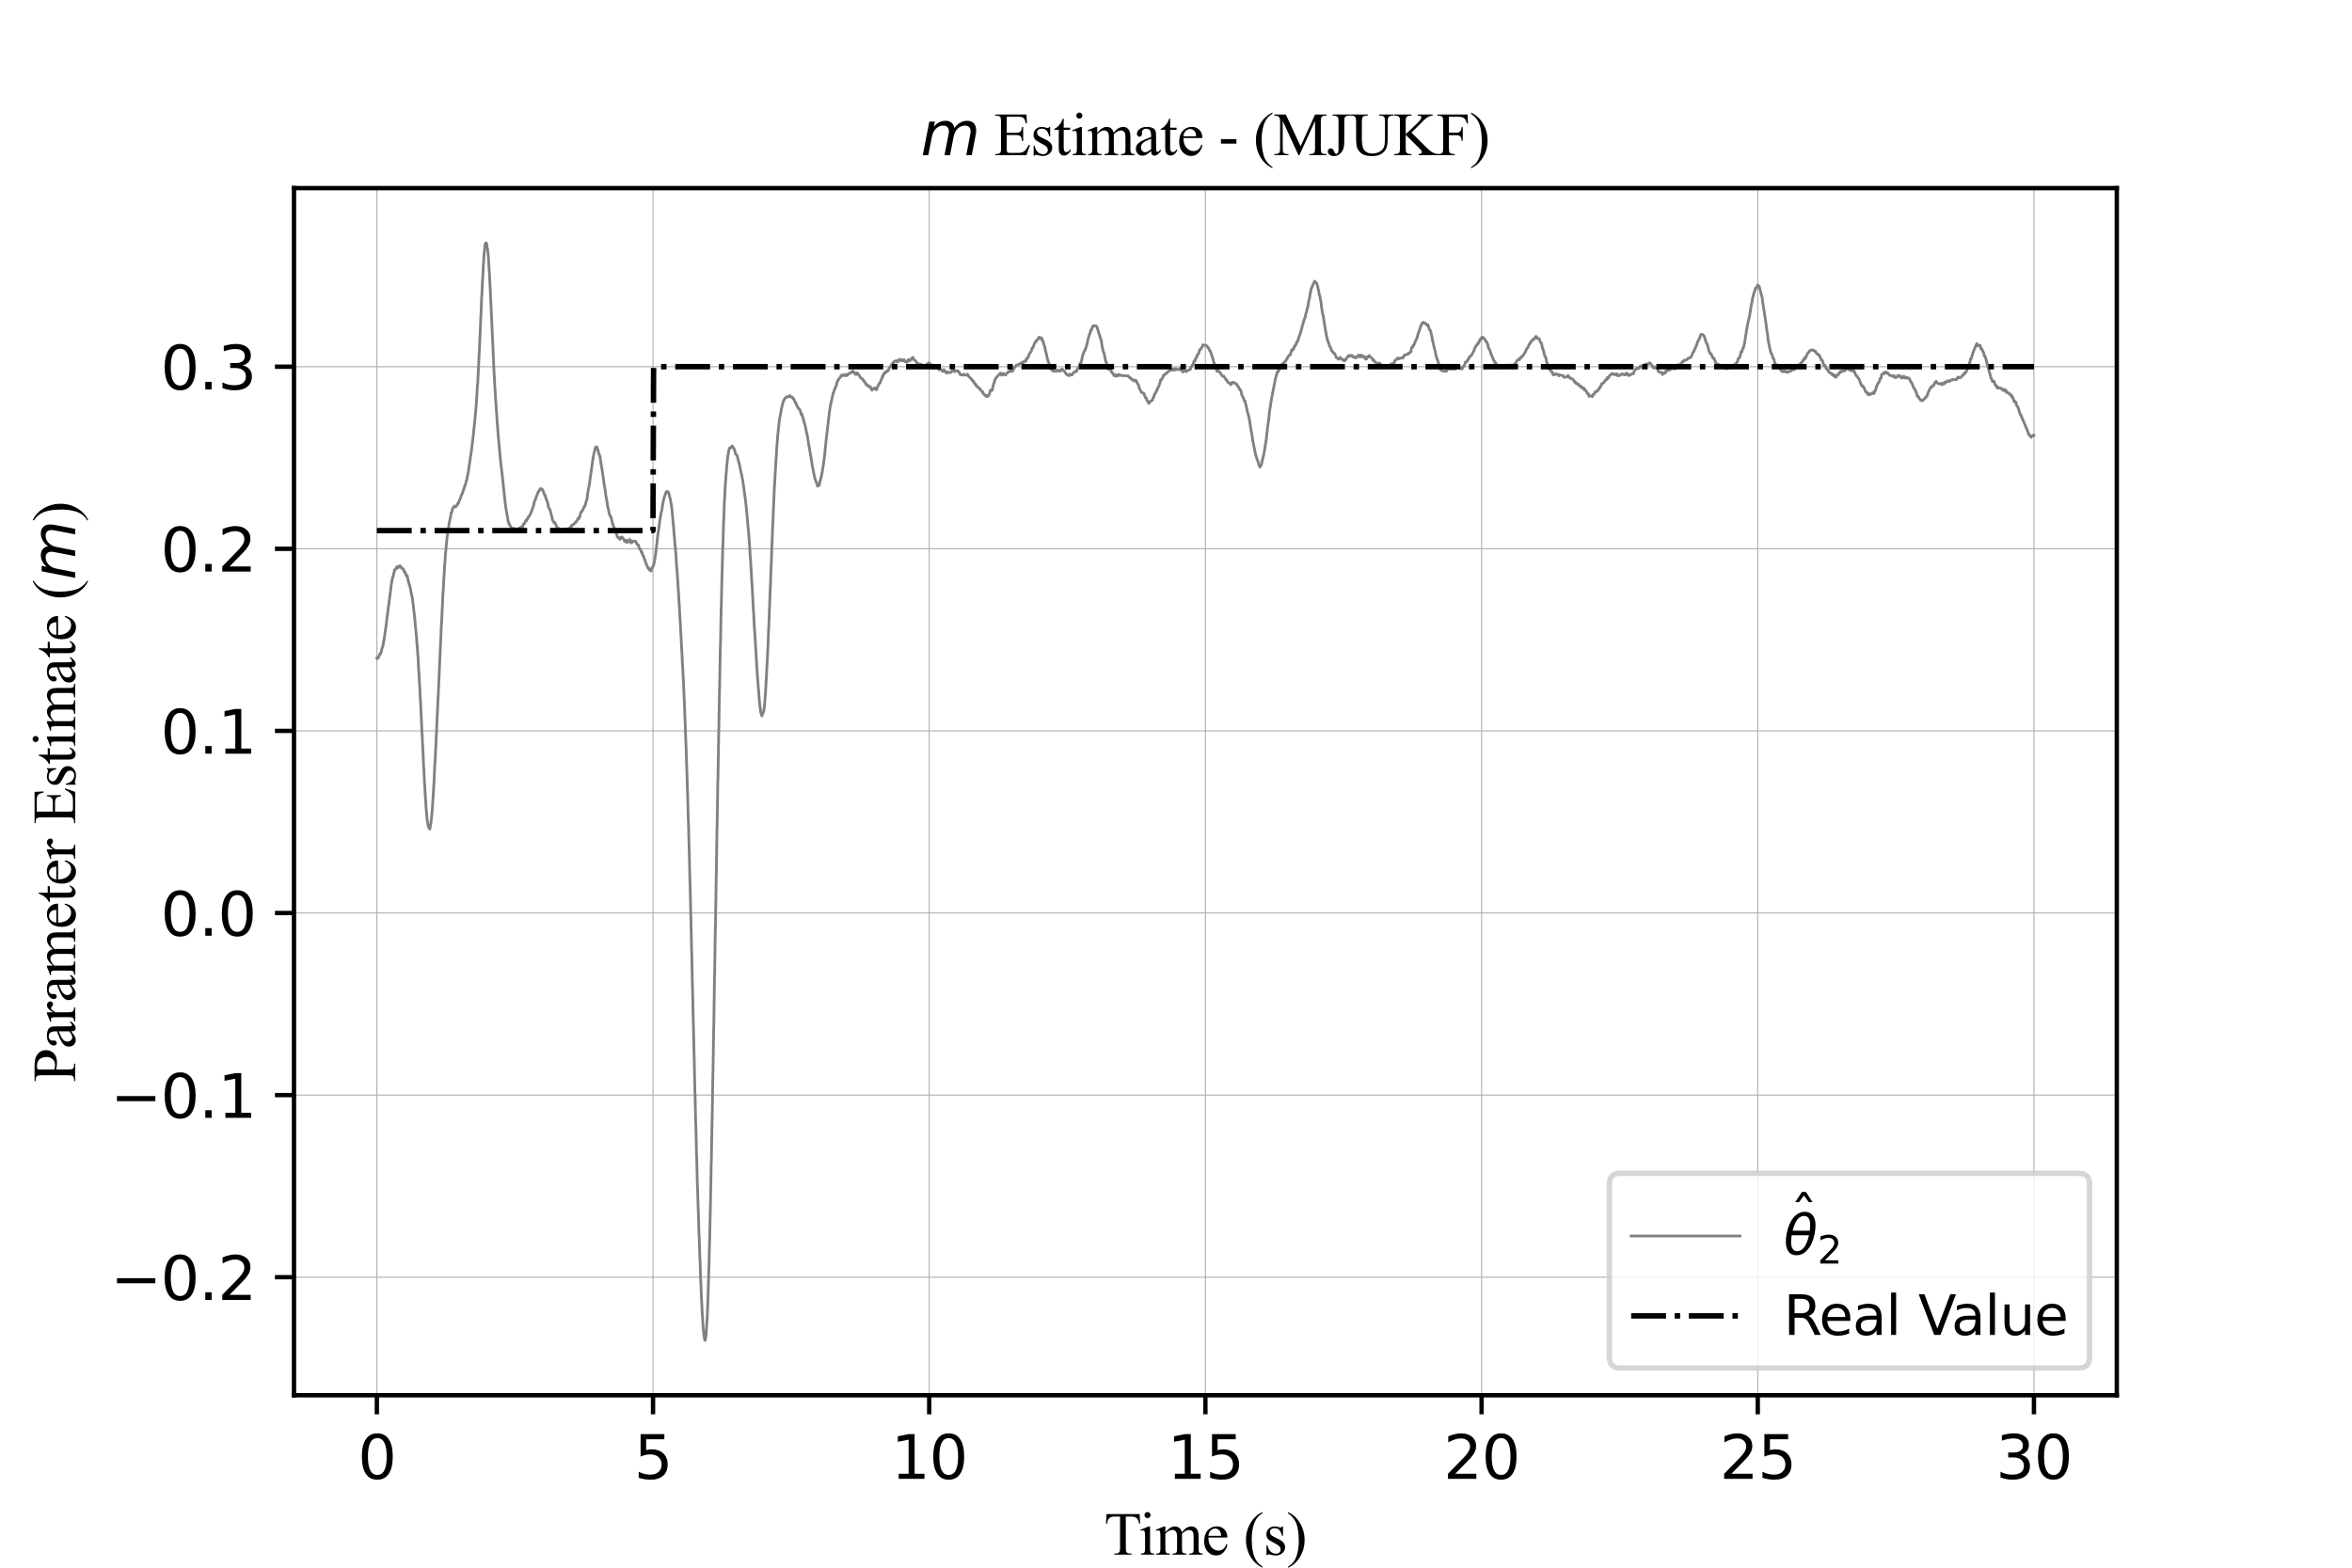 <?xml version="1.0" encoding="utf-8" standalone="no"?>
<!DOCTYPE svg PUBLIC "-//W3C//DTD SVG 1.1//EN"
  "http://www.w3.org/Graphics/SVG/1.1/DTD/svg11.dtd">
<svg xmlns:xlink="http://www.w3.org/1999/xlink" width="432pt" height="288pt" viewBox="0 0 432 288" xmlns="http://www.w3.org/2000/svg" version="1.1">
 <defs>
  <style type="text/css">*{stroke-linejoin: round; stroke-linecap: butt}</style>
 </defs>
 <g id="figure_1">
  <g id="patch_1">
   <path d="M 0 288 
L 432 288 
L 432 0 
L 0 0 
z
" style="fill: #ffffff"/>
  </g>
  <g id="axes_1">
   <g id="patch_2">
    <path d="M 54 256.32 
L 388.8 256.32 
L 388.8 34.56 
L 54 34.56 
z
" style="fill: #ffffff"/>
   </g>
   <g id="matplotlib.axis_1">
    <g id="xtick_1">
     <g id="line2d_1">
      <path d="M 69.218 256.32 
L 69.218 34.56 
" clip-path="url(#p7f5b4626ae)" style="fill: none; stroke: #b0b0b0; stroke-width: 0.2; stroke-linecap: square"/>
     </g>
     <g id="line2d_2">
      <defs>
       <path id="mf7d1ddffc4" d="M 0 0 
L 0 3.5 
" style="stroke: #000000; stroke-width: 0.8"/>
      </defs>
      <g>
       <use xlink:href="#mf7d1ddffc4" x="69.218" y="256.32" style="stroke: #000000; stroke-width: 0.8"/>
      </g>
     </g>
     <g id="text_1">
      <!-- 0 -->
      <g transform="translate(65.719 271.678) scale(0.11 -0.11)">
       <defs>
        <path id="DejaVuSans-30" d="M 2034 4250 
Q 1547 4250 1301 3770 
Q 1056 3291 1056 2328 
Q 1056 1369 1301 889 
Q 1547 409 2034 409 
Q 2525 409 2770 889 
Q 3016 1369 3016 2328 
Q 3016 3291 2770 3770 
Q 2525 4250 2034 4250 
z
M 2034 4750 
Q 2819 4750 3233 4129 
Q 3647 3509 3647 2328 
Q 3647 1150 3233 529 
Q 2819 -91 2034 -91 
Q 1250 -91 836 529 
Q 422 1150 422 2328 
Q 422 3509 836 4129 
Q 1250 4750 2034 4750 
z
" transform="scale(0.016)"/>
       </defs>
       <use xlink:href="#DejaVuSans-30"/>
      </g>
     </g>
    </g>
    <g id="xtick_2">
     <g id="line2d_3">
      <path d="M 119.945 256.32 
L 119.945 34.56 
" clip-path="url(#p7f5b4626ae)" style="fill: none; stroke: #b0b0b0; stroke-width: 0.2; stroke-linecap: square"/>
     </g>
     <g id="line2d_4">
      <g>
       <use xlink:href="#mf7d1ddffc4" x="119.945" y="256.32" style="stroke: #000000; stroke-width: 0.8"/>
      </g>
     </g>
     <g id="text_2">
      <!-- 5 -->
      <g transform="translate(116.446 271.678) scale(0.11 -0.11)">
       <defs>
        <path id="DejaVuSans-35" d="M 691 4666 
L 3169 4666 
L 3169 4134 
L 1269 4134 
L 1269 2991 
Q 1406 3038 1543 3061 
Q 1681 3084 1819 3084 
Q 2600 3084 3056 2656 
Q 3513 2228 3513 1497 
Q 3513 744 3044 326 
Q 2575 -91 1722 -91 
Q 1428 -91 1123 -41 
Q 819 9 494 109 
L 494 744 
Q 775 591 1075 516 
Q 1375 441 1709 441 
Q 2250 441 2565 725 
Q 2881 1009 2881 1497 
Q 2881 1984 2565 2268 
Q 2250 2553 1709 2553 
Q 1456 2553 1204 2497 
Q 953 2441 691 2322 
L 691 4666 
z
" transform="scale(0.016)"/>
       </defs>
       <use xlink:href="#DejaVuSans-35"/>
      </g>
     </g>
    </g>
    <g id="xtick_3">
     <g id="line2d_5">
      <path d="M 170.673 256.32 
L 170.673 34.56 
" clip-path="url(#p7f5b4626ae)" style="fill: none; stroke: #b0b0b0; stroke-width: 0.2; stroke-linecap: square"/>
     </g>
     <g id="line2d_6">
      <g>
       <use xlink:href="#mf7d1ddffc4" x="170.673" y="256.32" style="stroke: #000000; stroke-width: 0.8"/>
      </g>
     </g>
     <g id="text_3">
      <!-- 10 -->
      <g transform="translate(163.674 271.678) scale(0.11 -0.11)">
       <defs>
        <path id="DejaVuSans-31" d="M 794 531 
L 1825 531 
L 1825 4091 
L 703 3866 
L 703 4441 
L 1819 4666 
L 2450 4666 
L 2450 531 
L 3481 531 
L 3481 0 
L 794 0 
L 794 531 
z
" transform="scale(0.016)"/>
       </defs>
       <use xlink:href="#DejaVuSans-31"/>
       <use xlink:href="#DejaVuSans-30" x="63.623"/>
      </g>
     </g>
    </g>
    <g id="xtick_4">
     <g id="line2d_7">
      <path d="M 221.4 256.32 
L 221.4 34.56 
" clip-path="url(#p7f5b4626ae)" style="fill: none; stroke: #b0b0b0; stroke-width: 0.2; stroke-linecap: square"/>
     </g>
     <g id="line2d_8">
      <g>
       <use xlink:href="#mf7d1ddffc4" x="221.4" y="256.32" style="stroke: #000000; stroke-width: 0.8"/>
      </g>
     </g>
     <g id="text_4">
      <!-- 15 -->
      <g transform="translate(214.401 271.678) scale(0.11 -0.11)">
       <use xlink:href="#DejaVuSans-31"/>
       <use xlink:href="#DejaVuSans-35" x="63.623"/>
      </g>
     </g>
    </g>
    <g id="xtick_5">
     <g id="line2d_9">
      <path d="M 272.127 256.32 
L 272.127 34.56 
" clip-path="url(#p7f5b4626ae)" style="fill: none; stroke: #b0b0b0; stroke-width: 0.2; stroke-linecap: square"/>
     </g>
     <g id="line2d_10">
      <g>
       <use xlink:href="#mf7d1ddffc4" x="272.127" y="256.32" style="stroke: #000000; stroke-width: 0.8"/>
      </g>
     </g>
     <g id="text_5">
      <!-- 20 -->
      <g transform="translate(265.129 271.678) scale(0.11 -0.11)">
       <defs>
        <path id="DejaVuSans-32" d="M 1228 531 
L 3431 531 
L 3431 0 
L 469 0 
L 469 531 
Q 828 903 1448 1529 
Q 2069 2156 2228 2338 
Q 2531 2678 2651 2914 
Q 2772 3150 2772 3378 
Q 2772 3750 2511 3984 
Q 2250 4219 1831 4219 
Q 1534 4219 1204 4116 
Q 875 4013 500 3803 
L 500 4441 
Q 881 4594 1212 4672 
Q 1544 4750 1819 4750 
Q 2544 4750 2975 4387 
Q 3406 4025 3406 3419 
Q 3406 3131 3298 2873 
Q 3191 2616 2906 2266 
Q 2828 2175 2409 1742 
Q 1991 1309 1228 531 
z
" transform="scale(0.016)"/>
       </defs>
       <use xlink:href="#DejaVuSans-32"/>
       <use xlink:href="#DejaVuSans-30" x="63.623"/>
      </g>
     </g>
    </g>
    <g id="xtick_6">
     <g id="line2d_11">
      <path d="M 322.855 256.32 
L 322.855 34.56 
" clip-path="url(#p7f5b4626ae)" style="fill: none; stroke: #b0b0b0; stroke-width: 0.2; stroke-linecap: square"/>
     </g>
     <g id="line2d_12">
      <g>
       <use xlink:href="#mf7d1ddffc4" x="322.855" y="256.32" style="stroke: #000000; stroke-width: 0.8"/>
      </g>
     </g>
     <g id="text_6">
      <!-- 25 -->
      <g transform="translate(315.856 271.678) scale(0.11 -0.11)">
       <use xlink:href="#DejaVuSans-32"/>
       <use xlink:href="#DejaVuSans-35" x="63.623"/>
      </g>
     </g>
    </g>
    <g id="xtick_7">
     <g id="line2d_13">
      <path d="M 373.582 256.32 
L 373.582 34.56 
" clip-path="url(#p7f5b4626ae)" style="fill: none; stroke: #b0b0b0; stroke-width: 0.2; stroke-linecap: square"/>
     </g>
     <g id="line2d_14">
      <g>
       <use xlink:href="#mf7d1ddffc4" x="373.582" y="256.32" style="stroke: #000000; stroke-width: 0.8"/>
      </g>
     </g>
     <g id="text_7">
      <!-- 30 -->
      <g transform="translate(366.583 271.678) scale(0.11 -0.11)">
       <defs>
        <path id="DejaVuSans-33" d="M 2597 2516 
Q 3050 2419 3304 2112 
Q 3559 1806 3559 1356 
Q 3559 666 3084 287 
Q 2609 -91 1734 -91 
Q 1441 -91 1130 -33 
Q 819 25 488 141 
L 488 750 
Q 750 597 1062 519 
Q 1375 441 1716 441 
Q 2309 441 2620 675 
Q 2931 909 2931 1356 
Q 2931 1769 2642 2001 
Q 2353 2234 1838 2234 
L 1294 2234 
L 1294 2753 
L 1863 2753 
Q 2328 2753 2575 2939 
Q 2822 3125 2822 3475 
Q 2822 3834 2567 4026 
Q 2313 4219 1838 4219 
Q 1578 4219 1281 4162 
Q 984 4106 628 3988 
L 628 4550 
Q 988 4650 1302 4700 
Q 1616 4750 1894 4750 
Q 2613 4750 3031 4423 
Q 3450 4097 3450 3541 
Q 3450 3153 3228 2886 
Q 3006 2619 2597 2516 
z
" transform="scale(0.016)"/>
       </defs>
       <use xlink:href="#DejaVuSans-33"/>
       <use xlink:href="#DejaVuSans-30" x="63.623"/>
      </g>
     </g>
    </g>
    <g id="text_8">
     <!-- Time (s) -->
     <g transform="translate(202.807 285.604) scale(0.11 -0.11)">
      <defs>
       <path id="TimesNewRomanPSMT-54" d="M 3703 4238 
L 3750 3244 
L 3631 3244 
Q 3597 3506 3538 3619 
Q 3441 3800 3280 3886 
Q 3119 3972 2856 3972 
L 2259 3972 
L 2259 734 
Q 2259 344 2344 247 
Q 2463 116 2709 116 
L 2856 116 
L 2856 0 
L 1059 0 
L 1059 116 
L 1209 116 
Q 1478 116 1591 278 
Q 1659 378 1659 734 
L 1659 3972 
L 1150 3972 
Q 853 3972 728 3928 
Q 566 3869 450 3700 
Q 334 3531 313 3244 
L 194 3244 
L 244 4238 
L 3703 4238 
z
" transform="scale(0.016)"/>
       <path id="TimesNewRomanPSMT-69" d="M 928 4444 
Q 1059 4444 1151 4351 
Q 1244 4259 1244 4128 
Q 1244 3997 1151 3903 
Q 1059 3809 928 3809 
Q 797 3809 703 3903 
Q 609 3997 609 4128 
Q 609 4259 701 4351 
Q 794 4444 928 4444 
z
M 1188 2947 
L 1188 647 
Q 1188 378 1227 289 
Q 1266 200 1342 156 
Q 1419 113 1622 113 
L 1622 0 
L 231 0 
L 231 113 
Q 441 113 512 153 
Q 584 194 626 287 
Q 669 381 669 647 
L 669 1750 
Q 669 2216 641 2353 
Q 619 2453 572 2492 
Q 525 2531 444 2531 
Q 356 2531 231 2484 
L 188 2597 
L 1050 2947 
L 1188 2947 
z
" transform="scale(0.016)"/>
       <path id="TimesNewRomanPSMT-6d" d="M 1050 2338 
Q 1363 2650 1419 2697 
Q 1559 2816 1721 2881 
Q 1884 2947 2044 2947 
Q 2313 2947 2506 2790 
Q 2700 2634 2766 2338 
Q 3088 2713 3309 2830 
Q 3531 2947 3766 2947 
Q 3994 2947 4170 2830 
Q 4347 2713 4450 2447 
Q 4519 2266 4519 1878 
L 4519 647 
Q 4519 378 4559 278 
Q 4591 209 4675 161 
Q 4759 113 4950 113 
L 4950 0 
L 3538 0 
L 3538 113 
L 3597 113 
Q 3781 113 3884 184 
Q 3956 234 3988 344 
Q 4000 397 4000 647 
L 4000 1878 
Q 4000 2228 3916 2372 
Q 3794 2572 3525 2572 
Q 3359 2572 3192 2489 
Q 3025 2406 2788 2181 
L 2781 2147 
L 2788 2013 
L 2788 647 
Q 2788 353 2820 281 
Q 2853 209 2943 161 
Q 3034 113 3253 113 
L 3253 0 
L 1806 0 
L 1806 113 
Q 2044 113 2133 169 
Q 2222 225 2256 338 
Q 2272 391 2272 647 
L 2272 1878 
Q 2272 2228 2169 2381 
Q 2031 2581 1784 2581 
Q 1616 2581 1450 2491 
Q 1191 2353 1050 2181 
L 1050 647 
Q 1050 366 1089 281 
Q 1128 197 1204 155 
Q 1281 113 1516 113 
L 1516 0 
L 100 0 
L 100 113 
Q 297 113 375 155 
Q 453 197 493 289 
Q 534 381 534 647 
L 534 1741 
Q 534 2213 506 2350 
Q 484 2453 437 2492 
Q 391 2531 309 2531 
Q 222 2531 100 2484 
L 53 2597 
L 916 2947 
L 1050 2947 
L 1050 2338 
z
" transform="scale(0.016)"/>
       <path id="TimesNewRomanPSMT-65" d="M 681 1784 
Q 678 1147 991 784 
Q 1303 422 1725 422 
Q 2006 422 2214 576 
Q 2422 731 2563 1106 
L 2659 1044 
Q 2594 616 2278 264 
Q 1963 -88 1488 -88 
Q 972 -88 605 314 
Q 238 716 238 1394 
Q 238 2128 614 2539 
Q 991 2950 1559 2950 
Q 2041 2950 2350 2633 
Q 2659 2316 2659 1784 
L 681 1784 
z
M 681 1966 
L 2006 1966 
Q 1991 2241 1941 2353 
Q 1863 2528 1708 2628 
Q 1553 2728 1384 2728 
Q 1125 2728 920 2526 
Q 716 2325 681 1966 
z
" transform="scale(0.016)"/>
       <path id="TimesNewRomanPSMT-20" transform="scale(0.016)"/>
       <path id="TimesNewRomanPSMT-28" d="M 1988 -1253 
L 1988 -1369 
Q 1516 -1131 1200 -813 
Q 750 -359 506 256 
Q 263 872 263 1534 
Q 263 2503 741 3301 
Q 1219 4100 1988 4444 
L 1988 4313 
Q 1603 4100 1356 3731 
Q 1109 3363 987 2797 
Q 866 2231 866 1616 
Q 866 947 969 400 
Q 1050 -31 1165 -292 
Q 1281 -553 1476 -793 
Q 1672 -1034 1988 -1253 
z
" transform="scale(0.016)"/>
       <path id="TimesNewRomanPSMT-73" d="M 2050 2947 
L 2050 1972 
L 1947 1972 
Q 1828 2431 1642 2597 
Q 1456 2763 1169 2763 
Q 950 2763 815 2647 
Q 681 2531 681 2391 
Q 681 2216 781 2091 
Q 878 1963 1175 1819 
L 1631 1597 
Q 2266 1288 2266 781 
Q 2266 391 1970 151 
Q 1675 -88 1309 -88 
Q 1047 -88 709 6 
Q 606 38 541 38 
Q 469 38 428 -44 
L 325 -44 
L 325 978 
L 428 978 
Q 516 541 762 319 
Q 1009 97 1316 97 
Q 1531 97 1667 223 
Q 1803 350 1803 528 
Q 1803 744 1651 891 
Q 1500 1038 1047 1263 
Q 594 1488 453 1669 
Q 313 1847 313 2119 
Q 313 2472 555 2709 
Q 797 2947 1181 2947 
Q 1350 2947 1591 2875 
Q 1750 2828 1803 2828 
Q 1853 2828 1881 2850 
Q 1909 2872 1947 2947 
L 2050 2947 
z
" transform="scale(0.016)"/>
       <path id="TimesNewRomanPSMT-29" d="M 144 4313 
L 144 4444 
Q 619 4209 934 3891 
Q 1381 3434 1625 2820 
Q 1869 2206 1869 1541 
Q 1869 572 1392 -226 
Q 916 -1025 144 -1369 
L 144 -1253 
Q 528 -1038 776 -670 
Q 1025 -303 1145 264 
Q 1266 831 1266 1447 
Q 1266 2113 1163 2663 
Q 1084 3094 967 3353 
Q 850 3613 656 3853 
Q 463 4094 144 4313 
z
" transform="scale(0.016)"/>
      </defs>
      <use xlink:href="#TimesNewRomanPSMT-54"/>
      <use xlink:href="#TimesNewRomanPSMT-69" x="57.584"/>
      <use xlink:href="#TimesNewRomanPSMT-6d" x="85.367"/>
      <use xlink:href="#TimesNewRomanPSMT-65" x="163.15"/>
      <use xlink:href="#TimesNewRomanPSMT-20" x="207.535"/>
      <use xlink:href="#TimesNewRomanPSMT-28" x="232.535"/>
      <use xlink:href="#TimesNewRomanPSMT-73" x="265.836"/>
      <use xlink:href="#TimesNewRomanPSMT-29" x="304.752"/>
     </g>
    </g>
   </g>
   <g id="matplotlib.axis_2">
    <g id="ytick_1">
     <g id="line2d_15">
      <path d="M 54 234.632 
L 388.8 234.632 
" clip-path="url(#p7f5b4626ae)" style="fill: none; stroke: #b0b0b0; stroke-width: 0.2; stroke-linecap: square"/>
     </g>
     <g id="line2d_16">
      <defs>
       <path id="m9fbf228e03" d="M 0 0 
L -3.5 0 
" style="stroke: #000000; stroke-width: 0.8"/>
      </defs>
      <g>
       <use xlink:href="#m9fbf228e03" x="54" y="234.632" style="stroke: #000000; stroke-width: 0.8"/>
      </g>
     </g>
     <g id="text_9">
      <!-- −0.2 -->
      <g transform="translate(20.289 238.811) scale(0.11 -0.11)">
       <defs>
        <path id="DejaVuSans-2212" d="M 678 2272 
L 4684 2272 
L 4684 1741 
L 678 1741 
L 678 2272 
z
" transform="scale(0.016)"/>
        <path id="DejaVuSans-2e" d="M 684 794 
L 1344 794 
L 1344 0 
L 684 0 
L 684 794 
z
" transform="scale(0.016)"/>
       </defs>
       <use xlink:href="#DejaVuSans-2212"/>
       <use xlink:href="#DejaVuSans-30" x="83.789"/>
       <use xlink:href="#DejaVuSans-2e" x="147.412"/>
       <use xlink:href="#DejaVuSans-32" x="179.199"/>
      </g>
     </g>
    </g>
    <g id="ytick_2">
     <g id="line2d_17">
      <path d="M 54 201.179 
L 388.8 201.179 
" clip-path="url(#p7f5b4626ae)" style="fill: none; stroke: #b0b0b0; stroke-width: 0.2; stroke-linecap: square"/>
     </g>
     <g id="line2d_18">
      <g>
       <use xlink:href="#m9fbf228e03" x="54" y="201.179" style="stroke: #000000; stroke-width: 0.8"/>
      </g>
     </g>
     <g id="text_10">
      <!-- −0.1 -->
      <g transform="translate(20.289 205.359) scale(0.11 -0.11)">
       <use xlink:href="#DejaVuSans-2212"/>
       <use xlink:href="#DejaVuSans-30" x="83.789"/>
       <use xlink:href="#DejaVuSans-2e" x="147.412"/>
       <use xlink:href="#DejaVuSans-31" x="179.199"/>
      </g>
     </g>
    </g>
    <g id="ytick_3">
     <g id="line2d_19">
      <path d="M 54 167.727 
L 388.8 167.727 
" clip-path="url(#p7f5b4626ae)" style="fill: none; stroke: #b0b0b0; stroke-width: 0.2; stroke-linecap: square"/>
     </g>
     <g id="line2d_20">
      <g>
       <use xlink:href="#m9fbf228e03" x="54" y="167.727" style="stroke: #000000; stroke-width: 0.8"/>
      </g>
     </g>
     <g id="text_11">
      <!-- 0.0 -->
      <g transform="translate(29.507 171.906) scale(0.11 -0.11)">
       <use xlink:href="#DejaVuSans-30"/>
       <use xlink:href="#DejaVuSans-2e" x="63.623"/>
       <use xlink:href="#DejaVuSans-30" x="95.41"/>
      </g>
     </g>
    </g>
    <g id="ytick_4">
     <g id="line2d_21">
      <path d="M 54 134.274 
L 388.8 134.274 
" clip-path="url(#p7f5b4626ae)" style="fill: none; stroke: #b0b0b0; stroke-width: 0.2; stroke-linecap: square"/>
     </g>
     <g id="line2d_22">
      <g>
       <use xlink:href="#m9fbf228e03" x="54" y="134.274" style="stroke: #000000; stroke-width: 0.8"/>
      </g>
     </g>
     <g id="text_12">
      <!-- 0.1 -->
      <g transform="translate(29.507 138.453) scale(0.11 -0.11)">
       <use xlink:href="#DejaVuSans-30"/>
       <use xlink:href="#DejaVuSans-2e" x="63.623"/>
       <use xlink:href="#DejaVuSans-31" x="95.41"/>
      </g>
     </g>
    </g>
    <g id="ytick_5">
     <g id="line2d_23">
      <path d="M 54 100.821 
L 388.8 100.821 
" clip-path="url(#p7f5b4626ae)" style="fill: none; stroke: #b0b0b0; stroke-width: 0.2; stroke-linecap: square"/>
     </g>
     <g id="line2d_24">
      <g>
       <use xlink:href="#m9fbf228e03" x="54" y="100.821" style="stroke: #000000; stroke-width: 0.8"/>
      </g>
     </g>
     <g id="text_13">
      <!-- 0.2 -->
      <g transform="translate(29.507 105) scale(0.11 -0.11)">
       <use xlink:href="#DejaVuSans-30"/>
       <use xlink:href="#DejaVuSans-2e" x="63.623"/>
       <use xlink:href="#DejaVuSans-32" x="95.41"/>
      </g>
     </g>
    </g>
    <g id="ytick_6">
     <g id="line2d_25">
      <path d="M 54 67.368 
L 388.8 67.368 
" clip-path="url(#p7f5b4626ae)" style="fill: none; stroke: #b0b0b0; stroke-width: 0.2; stroke-linecap: square"/>
     </g>
     <g id="line2d_26">
      <g>
       <use xlink:href="#m9fbf228e03" x="54" y="67.368" style="stroke: #000000; stroke-width: 0.8"/>
      </g>
     </g>
     <g id="text_14">
      <!-- 0.3 -->
      <g transform="translate(29.507 71.547) scale(0.11 -0.11)">
       <use xlink:href="#DejaVuSans-30"/>
       <use xlink:href="#DejaVuSans-2e" x="63.623"/>
       <use xlink:href="#DejaVuSans-33" x="95.41"/>
      </g>
     </g>
    </g>
    <g id="text_15">
     <!-- Parameter Estimate ($m$) -->
     <g transform="translate(13.869 198.79) rotate(-90) scale(0.11 -0.11)">
      <defs>
       <path id="TimesNewRomanPSMT-50" d="M 1313 1984 
L 1313 750 
Q 1313 350 1400 253 
Q 1519 116 1759 116 
L 1922 116 
L 1922 0 
L 106 0 
L 106 116 
L 266 116 
Q 534 116 650 291 
Q 713 388 713 750 
L 713 3488 
Q 713 3888 628 3984 
Q 506 4122 266 4122 
L 106 4122 
L 106 4238 
L 1659 4238 
Q 2228 4238 2556 4120 
Q 2884 4003 3109 3725 
Q 3334 3447 3334 3066 
Q 3334 2547 2992 2222 
Q 2650 1897 2025 1897 
Q 1872 1897 1694 1919 
Q 1516 1941 1313 1984 
z
M 1313 2163 
Q 1478 2131 1606 2115 
Q 1734 2100 1825 2100 
Q 2150 2100 2386 2351 
Q 2622 2603 2622 3003 
Q 2622 3278 2509 3514 
Q 2397 3750 2190 3867 
Q 1984 3984 1722 3984 
Q 1563 3984 1313 3925 
L 1313 2163 
z
" transform="scale(0.016)"/>
       <path id="TimesNewRomanPSMT-61" d="M 1822 413 
Q 1381 72 1269 19 
Q 1100 -59 909 -59 
Q 613 -59 420 144 
Q 228 347 228 678 
Q 228 888 322 1041 
Q 450 1253 767 1440 
Q 1084 1628 1822 1897 
L 1822 2009 
Q 1822 2438 1686 2597 
Q 1550 2756 1291 2756 
Q 1094 2756 978 2650 
Q 859 2544 859 2406 
L 866 2225 
Q 866 2081 792 2003 
Q 719 1925 600 1925 
Q 484 1925 411 2006 
Q 338 2088 338 2228 
Q 338 2497 613 2722 
Q 888 2947 1384 2947 
Q 1766 2947 2009 2819 
Q 2194 2722 2281 2516 
Q 2338 2381 2338 1966 
L 2338 994 
Q 2338 584 2353 492 
Q 2369 400 2405 369 
Q 2441 338 2488 338 
Q 2538 338 2575 359 
Q 2641 400 2828 588 
L 2828 413 
Q 2478 -56 2159 -56 
Q 2006 -56 1915 50 
Q 1825 156 1822 413 
z
M 1822 616 
L 1822 1706 
Q 1350 1519 1213 1441 
Q 966 1303 859 1153 
Q 753 1003 753 825 
Q 753 600 887 451 
Q 1022 303 1197 303 
Q 1434 303 1822 616 
z
" transform="scale(0.016)"/>
       <path id="TimesNewRomanPSMT-72" d="M 1038 2947 
L 1038 2303 
Q 1397 2947 1775 2947 
Q 1947 2947 2059 2842 
Q 2172 2738 2172 2600 
Q 2172 2478 2090 2393 
Q 2009 2309 1897 2309 
Q 1788 2309 1652 2417 
Q 1516 2525 1450 2525 
Q 1394 2525 1328 2463 
Q 1188 2334 1038 2041 
L 1038 669 
Q 1038 431 1097 309 
Q 1138 225 1241 169 
Q 1344 113 1538 113 
L 1538 0 
L 72 0 
L 72 113 
Q 291 113 397 181 
Q 475 231 506 341 
Q 522 394 522 644 
L 522 1753 
Q 522 2253 501 2348 
Q 481 2444 426 2487 
Q 372 2531 291 2531 
Q 194 2531 72 2484 
L 41 2597 
L 906 2947 
L 1038 2947 
z
" transform="scale(0.016)"/>
       <path id="TimesNewRomanPSMT-74" d="M 1031 3803 
L 1031 2863 
L 1700 2863 
L 1700 2644 
L 1031 2644 
L 1031 788 
Q 1031 509 1111 412 
Q 1191 316 1316 316 
Q 1419 316 1516 380 
Q 1613 444 1666 569 
L 1788 569 
Q 1678 263 1478 108 
Q 1278 -47 1066 -47 
Q 922 -47 784 33 
Q 647 113 581 261 
Q 516 409 516 719 
L 516 2644 
L 63 2644 
L 63 2747 
Q 234 2816 414 2980 
Q 594 3144 734 3369 
Q 806 3488 934 3803 
L 1031 3803 
z
" transform="scale(0.016)"/>
       <path id="TimesNewRomanPSMT-45" d="M 1338 4006 
L 1338 2331 
L 2269 2331 
Q 2631 2331 2753 2441 
Q 2916 2584 2934 2947 
L 3050 2947 
L 3050 1472 
L 2934 1472 
Q 2891 1781 2847 1869 
Q 2791 1978 2662 2040 
Q 2534 2103 2269 2103 
L 1338 2103 
L 1338 706 
Q 1338 425 1363 364 
Q 1388 303 1450 267 
Q 1513 231 1688 231 
L 2406 231 
Q 2766 231 2928 281 
Q 3091 331 3241 478 
Q 3434 672 3638 1063 
L 3763 1063 
L 3397 0 
L 131 0 
L 131 116 
L 281 116 
Q 431 116 566 188 
Q 666 238 702 338 
Q 738 438 738 747 
L 738 3500 
Q 738 3903 656 3997 
Q 544 4122 281 4122 
L 131 4122 
L 131 4238 
L 3397 4238 
L 3444 3309 
L 3322 3309 
Q 3256 3644 3176 3769 
Q 3097 3894 2941 3959 
Q 2816 4006 2500 4006 
L 1338 4006 
z
" transform="scale(0.016)"/>
       <path id="DejaVuSans-Oblique-6d" d="M 5747 2113 
L 5338 0 
L 4763 0 
L 5166 2094 
Q 5191 2228 5203 2325 
Q 5216 2422 5216 2491 
Q 5216 2772 5059 2928 
Q 4903 3084 4622 3084 
Q 4203 3084 3875 2770 
Q 3547 2456 3450 1953 
L 3066 0 
L 2491 0 
L 2900 2094 
Q 2925 2209 2937 2307 
Q 2950 2406 2950 2484 
Q 2950 2769 2794 2926 
Q 2638 3084 2363 3084 
Q 1938 3084 1609 2770 
Q 1281 2456 1184 1953 
L 800 0 
L 225 0 
L 909 3500 
L 1484 3500 
L 1375 2956 
Q 1609 3263 1923 3423 
Q 2238 3584 2597 3584 
Q 2978 3584 3223 3384 
Q 3469 3184 3519 2828 
Q 3781 3197 4126 3390 
Q 4472 3584 4856 3584 
Q 5306 3584 5551 3325 
Q 5797 3066 5797 2591 
Q 5797 2488 5784 2364 
Q 5772 2241 5747 2113 
z
" transform="scale(0.016)"/>
      </defs>
      <use xlink:href="#TimesNewRomanPSMT-50" transform="translate(0 0.562)"/>
      <use xlink:href="#TimesNewRomanPSMT-61" transform="translate(55.615 0.562)"/>
      <use xlink:href="#TimesNewRomanPSMT-72" transform="translate(100 0.562)"/>
      <use xlink:href="#TimesNewRomanPSMT-61" transform="translate(133.301 0.562)"/>
      <use xlink:href="#TimesNewRomanPSMT-6d" transform="translate(177.686 0.562)"/>
      <use xlink:href="#TimesNewRomanPSMT-65" transform="translate(255.469 0.562)"/>
      <use xlink:href="#TimesNewRomanPSMT-74" transform="translate(299.854 0.562)"/>
      <use xlink:href="#TimesNewRomanPSMT-65" transform="translate(327.637 0.562)"/>
      <use xlink:href="#TimesNewRomanPSMT-72" transform="translate(372.021 0.562)"/>
      <use xlink:href="#TimesNewRomanPSMT-20" transform="translate(405.322 0.562)"/>
      <use xlink:href="#TimesNewRomanPSMT-45" transform="translate(430.322 0.562)"/>
      <use xlink:href="#TimesNewRomanPSMT-73" transform="translate(491.406 0.562)"/>
      <use xlink:href="#TimesNewRomanPSMT-74" transform="translate(530.322 0.562)"/>
      <use xlink:href="#TimesNewRomanPSMT-69" transform="translate(558.105 0.562)"/>
      <use xlink:href="#TimesNewRomanPSMT-6d" transform="translate(585.889 0.562)"/>
      <use xlink:href="#TimesNewRomanPSMT-61" transform="translate(663.672 0.562)"/>
      <use xlink:href="#TimesNewRomanPSMT-74" transform="translate(708.057 0.562)"/>
      <use xlink:href="#TimesNewRomanPSMT-65" transform="translate(735.84 0.562)"/>
      <use xlink:href="#TimesNewRomanPSMT-20" transform="translate(780.225 0.562)"/>
      <use xlink:href="#TimesNewRomanPSMT-28" transform="translate(805.225 0.562)"/>
      <use xlink:href="#DejaVuSans-Oblique-6d" transform="translate(838.525 0.562)"/>
      <use xlink:href="#TimesNewRomanPSMT-29" transform="translate(935.938 0.562)"/>
     </g>
    </g>
   </g>
   <g id="line2d_27">
    <path d="M 69.218 120.893 
L 69.269 121.027 
L 69.279 120.874 
L 69.32 120.874 
L 69.37 120.757 
L 69.431 120.837 
L 69.472 120.837 
L 69.604 120.509 
L 69.624 120.509 
L 69.746 120.154 
L 69.878 120.143 
L 69.999 119.749 
L 70.03 119.749 
L 70.162 119.075 
L 70.182 119.075 
L 70.324 118.664 
L 70.334 118.664 
L 70.476 117.766 
L 70.486 117.766 
L 70.628 116.89 
L 70.639 116.89 
L 70.77 115.853 
L 70.791 115.853 
L 70.933 114.761 
L 70.943 114.761 
L 71.085 113.439 
L 71.095 113.439 
L 71.227 112.371 
L 71.247 112.371 
L 71.379 111.167 
L 71.399 111.167 
L 71.541 109.968 
L 71.552 109.968 
L 71.694 108.88 
L 71.704 108.88 
L 71.846 107.522 
L 71.856 107.522 
L 71.998 106.604 
L 72.008 106.604 
L 72.14 105.945 
L 72.211 105.923 
L 72.343 105.261 
L 72.363 105.261 
L 72.495 104.658 
L 72.718 104.571 
L 72.82 104.221 
L 72.84 104.231 
L 72.921 104.132 
L 72.972 104.091 
L 72.982 104.226 
L 73.002 104.226 
L 73.023 104.226 
L 73.073 104.339 
L 73.124 104.318 
L 73.246 104.04 
L 73.429 104.127 
L 73.479 103.927 
L 73.54 104.102 
L 73.581 104.102 
L 73.682 104.308 
L 73.692 104.214 
L 73.834 104.32 
L 73.936 104.532 
L 73.956 104.437 
L 74.088 104.52 
L 74.25 105.077 
L 74.291 105.077 
L 74.342 105.205 
L 74.352 105.04 
L 74.403 105.136 
L 74.443 105.136 
L 74.565 105.664 
L 74.595 105.664 
L 74.697 105.851 
L 74.707 105.697 
L 74.798 105.746 
L 74.981 106.719 
L 75.001 106.719 
L 75.143 107.341 
L 75.204 107.386 
L 75.346 107.998 
L 75.356 107.998 
L 75.539 109.015 
L 75.559 109.015 
L 75.681 109.677 
L 75.711 109.677 
L 75.853 110.815 
L 75.863 110.815 
L 76.005 112.122 
L 76.016 112.122 
L 76.148 113.423 
L 76.168 113.423 
L 76.3 115.137 
L 76.32 115.137 
L 76.462 116.668 
L 76.472 116.668 
L 76.604 118.577 
L 76.624 118.577 
L 76.756 120.585 
L 76.777 120.585 
L 76.908 123.278 
L 76.929 123.278 
L 77.061 125.813 
L 77.081 125.813 
L 77.213 128.692 
L 77.233 128.692 
L 77.365 131.753 
L 77.385 131.753 
L 77.517 134.983 
L 77.537 134.983 
L 77.679 137.979 
L 77.69 137.979 
L 77.822 141.138 
L 77.842 141.138 
L 77.974 143.925 
L 77.994 143.925 
L 78.126 146.513 
L 78.146 146.513 
L 78.278 148.747 
L 78.298 148.747 
L 78.43 150.417 
L 78.451 150.417 
L 78.582 151.433 
L 78.603 151.433 
L 78.745 152.028 
L 78.806 152.062 
L 78.938 152.31 
L 78.958 152.31 
L 79.09 151.437 
L 79.11 151.437 
L 79.252 150.271 
L 79.262 150.271 
L 79.404 148.547 
L 79.414 148.547 
L 79.556 146.185 
L 79.567 146.185 
L 79.709 143.69 
L 79.719 143.69 
L 79.851 140.624 
L 79.871 140.624 
L 80.013 137.75 
L 80.023 137.75 
L 80.165 134.608 
L 80.175 134.608 
L 80.307 131.3 
L 80.327 131.3 
L 80.469 127.994 
L 80.48 127.994 
L 80.622 124.837 
L 80.632 124.837 
L 80.774 121.289 
L 80.784 121.289 
L 80.916 118.073 
L 80.936 118.073 
L 81.068 114.75 
L 81.088 114.75 
L 81.23 111.743 
L 81.241 111.743 
L 81.372 108.77 
L 81.393 108.77 
L 81.525 106.092 
L 81.545 106.092 
L 81.677 103.717 
L 81.697 103.717 
L 81.829 101.547 
L 81.849 101.547 
L 81.991 99.979 
L 82.001 99.979 
L 82.133 98.542 
L 82.154 98.542 
L 82.275 97.604 
L 82.306 97.604 
L 82.448 96.418 
L 82.458 96.418 
L 82.59 95.633 
L 82.61 95.633 
L 82.742 94.961 
L 82.762 94.961 
L 82.884 94.14 
L 83.016 94.036 
L 83.138 93.372 
L 83.219 93.318 
L 83.331 93.135 
L 83.422 93.077 
L 83.473 92.957 
L 83.523 93.052 
L 83.675 93.14 
L 83.828 92.931 
L 84.02 92.747 
L 84.031 92.747 
L 84.081 92.446 
L 84.142 92.471 
L 84.233 92.407 
L 84.355 91.965 
L 84.386 91.965 
L 84.507 91.622 
L 84.538 91.622 
L 84.68 91.126 
L 84.741 91.051 
L 84.862 90.751 
L 84.944 90.644 
L 85.065 90.146 
L 85.096 90.146 
L 85.218 89.703 
L 85.248 89.703 
L 85.37 89.21 
L 85.451 89.14 
L 85.674 88.224 
L 85.705 88.224 
L 85.847 87.538 
L 85.857 87.538 
L 85.989 86.82 
L 86.009 86.82 
L 86.141 85.702 
L 86.161 85.702 
L 86.303 84.707 
L 86.313 84.707 
L 86.445 83.71 
L 86.465 83.71 
L 86.597 82.664 
L 86.618 82.664 
L 86.75 81.405 
L 86.77 81.405 
L 86.912 80.051 
L 86.922 80.051 
L 87.064 78.631 
L 87.074 78.631 
L 87.216 77.175 
L 87.226 77.175 
L 87.358 75.612 
L 87.379 75.612 
L 87.521 73.672 
L 87.531 73.672 
L 87.693 70.639 
L 87.734 70.639 
L 87.876 67.609 
L 87.886 67.609 
L 88.028 64.612 
L 88.038 64.612 
L 88.18 61.299 
L 88.19 61.299 
L 88.322 57.813 
L 88.342 57.813 
L 88.474 54.389 
L 88.495 54.389 
L 88.626 51.383 
L 88.647 51.383 
L 88.789 48.609 
L 88.799 48.609 
L 88.931 46.37 
L 88.951 46.37 
L 89.083 44.917 
L 89.103 44.917 
L 89.225 44.64 
L 89.357 44.664 
L 89.529 45.76 
L 89.56 45.76 
L 89.702 47.321 
L 89.712 47.321 
L 89.854 49.715 
L 89.864 49.715 
L 90.006 52.511 
L 90.016 52.511 
L 90.158 55.738 
L 90.169 55.738 
L 90.311 58.878 
L 90.321 58.878 
L 90.453 62.225 
L 90.473 62.225 
L 90.615 65.615 
L 90.625 65.615 
L 90.757 68.785 
L 90.777 68.785 
L 90.909 71.514 
L 90.929 71.514 
L 91.061 73.917 
L 91.082 73.917 
L 91.214 76.128 
L 91.234 76.128 
L 91.366 78.306 
L 91.386 78.306 
L 91.518 80.248 
L 91.538 80.248 
L 91.68 81.891 
L 91.69 81.891 
L 91.822 83.594 
L 91.843 83.594 
L 91.974 85.092 
L 91.995 85.092 
L 92.127 86.369 
L 92.147 86.369 
L 92.289 87.71 
L 92.299 87.71 
L 92.441 89.175 
L 92.451 89.175 
L 92.593 90.552 
L 92.603 90.552 
L 92.735 91.989 
L 92.756 91.989 
L 92.888 93.188 
L 92.908 93.188 
L 93.04 94.125 
L 93.06 94.125 
L 93.192 94.951 
L 93.212 94.951 
L 93.334 95.8 
L 93.364 95.8 
L 93.506 96.316 
L 93.567 96.325 
L 93.689 96.598 
L 93.77 96.655 
L 93.902 96.936 
L 94.024 97.036 
L 94.075 97.117 
L 94.135 97.057 
L 94.531 97.078 
L 94.633 97.471 
L 94.653 97.345 
L 94.734 97.41 
L 94.835 97.516 
L 94.846 97.415 
L 94.886 97.415 
L 94.937 97.561 
L 94.998 97.42 
L 95.14 97.424 
L 95.272 97.024 
L 95.343 97.096 
L 95.393 97.246 
L 95.404 96.989 
L 95.454 97.201 
L 95.647 97.136 
L 95.789 96.763 
L 96.002 96.771 
L 96.134 96.28 
L 96.205 96.222 
L 96.307 96.145 
L 96.317 96.181 
L 96.357 96.181 
L 96.489 95.811 
L 96.509 95.811 
L 96.611 95.553 
L 96.631 95.621 
L 96.712 95.65 
L 96.814 95.366 
L 96.834 95.391 
L 96.865 95.391 
L 96.996 94.997 
L 97.118 94.98 
L 97.24 94.723 
L 97.27 94.723 
L 97.392 94.485 
L 97.423 94.485 
L 97.554 94.062 
L 97.575 94.062 
L 97.696 93.701 
L 97.727 93.701 
L 97.859 93.264 
L 97.879 93.264 
L 98.021 92.76 
L 98.031 92.76 
L 98.153 92.115 
L 98.183 92.115 
L 98.305 91.822 
L 98.336 91.822 
L 98.478 91.266 
L 98.488 91.266 
L 98.62 91.016 
L 98.64 91.016 
L 98.792 90.501 
L 98.934 90.285 
L 98.995 90.228 
L 99.137 89.938 
L 99.198 89.988 
L 99.299 89.734 
L 99.31 89.845 
L 99.604 89.889 
L 99.726 90.195 
L 99.756 90.195 
L 99.878 90.561 
L 99.908 90.561 
L 100.04 91.022 
L 100.162 91.051 
L 100.304 91.693 
L 100.314 91.693 
L 100.446 92.005 
L 100.466 92.005 
L 100.608 92.438 
L 100.618 92.438 
L 100.74 93.191 
L 100.771 93.191 
L 100.902 93.504 
L 101.024 93.585 
L 101.156 94.192 
L 101.176 94.192 
L 101.308 94.767 
L 101.329 94.767 
L 101.471 95.512 
L 101.531 95.584 
L 101.663 95.86 
L 101.684 95.86 
L 101.785 96.062 
L 101.795 95.93 
L 101.937 96.034 
L 102.069 96.33 
L 102.14 96.405 
L 102.262 96.865 
L 102.445 96.956 
L 102.546 97.049 
L 102.566 97.035 
L 102.647 97.07 
L 102.769 97.299 
L 102.8 97.299 
L 102.85 97.449 
L 102.911 97.37 
L 103.155 97.472 
L 103.205 97.511 
L 103.266 97.462 
L 103.358 97.545 
L 103.479 97.219 
L 104.524 97.115 
L 104.575 97.018 
L 104.636 97.052 
L 104.677 97.052 
L 104.798 96.795 
L 104.93 96.796 
L 105.032 96.458 
L 105.062 96.485 
L 105.285 96.379 
L 105.417 96.246 
L 105.539 96.16 
L 105.59 96.017 
L 105.651 96.047 
L 105.742 95.958 
L 105.843 95.788 
L 105.864 95.806 
L 105.945 95.756 
L 106.127 95.296 
L 106.148 95.296 
L 106.198 95.151 
L 106.249 95.282 
L 106.3 95.309 
L 106.31 95.247 
L 106.351 95.247 
L 106.493 94.876 
L 106.503 94.876 
L 106.624 94.293 
L 106.655 94.293 
L 106.756 94.034 
L 106.777 94.073 
L 106.858 93.973 
L 106.99 93.691 
L 107.061 93.696 
L 107.182 93.309 
L 107.213 93.309 
L 107.345 92.983 
L 107.467 92.932 
L 107.649 92.17 
L 107.669 92.17 
L 107.801 91.695 
L 107.822 91.695 
L 107.954 90.52 
L 107.974 90.52 
L 108.106 89.678 
L 108.126 89.678 
L 108.268 88.89 
L 108.278 88.89 
L 108.42 87.69 
L 108.43 87.69 
L 108.572 86.662 
L 108.583 86.662 
L 108.725 85.569 
L 108.735 85.569 
L 108.867 84.463 
L 108.887 84.463 
L 109.029 83.55 
L 109.039 83.55 
L 109.171 82.965 
L 109.191 82.965 
L 109.313 82.377 
L 109.343 82.377 
L 109.475 82.067 
L 109.648 82.121 
L 109.841 82.753 
L 109.851 82.753 
L 110.013 83.435 
L 110.054 83.435 
L 110.186 83.871 
L 110.206 83.871 
L 110.439 85.519 
L 110.459 85.519 
L 110.601 86.426 
L 110.612 86.426 
L 110.855 88.216 
L 110.865 88.216 
L 110.997 89.219 
L 111.017 89.219 
L 111.159 90.091 
L 111.17 90.091 
L 111.312 91.291 
L 111.322 91.291 
L 111.464 92.053 
L 111.474 92.053 
L 111.616 93.067 
L 111.626 93.067 
L 111.758 93.668 
L 111.778 93.668 
L 111.91 94.4 
L 111.931 94.4 
L 112.062 94.799 
L 112.083 94.799 
L 112.184 95.004 
L 112.194 94.988 
L 112.235 94.988 
L 112.377 95.616 
L 112.387 95.616 
L 112.519 96.282 
L 112.59 96.371 
L 112.712 96.751 
L 112.742 96.751 
L 112.874 97.307 
L 112.945 97.404 
L 113.047 97.557 
L 113.057 97.543 
L 113.097 97.543 
L 113.239 98.148 
L 113.249 98.148 
L 113.381 98.618 
L 113.503 98.665 
L 113.635 98.861 
L 113.706 98.841 
L 113.828 99.077 
L 113.858 99.077 
L 113.98 98.736 
L 114.061 98.699 
L 114.112 98.915 
L 114.173 98.804 
L 114.213 98.804 
L 114.264 98.644 
L 114.274 98.817 
L 114.315 98.817 
L 114.568 99.014 
L 114.721 99.47 
L 114.923 99.568 
L 115.045 99.237 
L 115.076 99.237 
L 115.208 99.658 
L 115.228 99.658 
L 115.35 99.48 
L 115.481 99.485 
L 115.583 99.155 
L 115.603 99.256 
L 115.634 99.256 
L 115.684 99.106 
L 115.735 99.252 
L 115.867 99.709 
L 115.989 99.735 
L 116.11 99.386 
L 116.192 99.456 
L 116.293 99.525 
L 116.415 99.42 
L 116.75 99.431 
L 116.871 99.741 
L 116.902 99.741 
L 117.034 100.048 
L 117.257 100.115 
L 117.379 100.622 
L 117.409 100.622 
L 117.511 100.886 
L 117.531 100.845 
L 117.663 100.944 
L 117.795 101.422 
L 117.916 101.443 
L 118.048 102.02 
L 118.17 102.106 
L 118.748 103.774 
L 118.829 103.813 
L 118.931 104.258 
L 118.951 104.257 
L 119.083 104.26 
L 119.185 104.589 
L 119.205 104.514 
L 119.235 104.514 
L 119.286 104.715 
L 119.347 104.673 
L 119.438 104.769 
L 119.54 104.901 
L 119.56 104.895 
L 119.59 104.895 
L 119.722 104.295 
L 119.844 104.271 
L 119.966 103.984 
L 120.047 103.913 
L 120.189 103.206 
L 120.199 103.206 
L 120.331 102.304 
L 120.351 102.304 
L 120.493 101.117 
L 120.503 101.117 
L 120.645 99.82 
L 120.656 99.82 
L 120.788 98.516 
L 120.808 98.516 
L 120.94 97.429 
L 120.96 97.429 
L 121.102 96.3 
L 121.112 96.3 
L 121.244 95.212 
L 121.264 95.212 
L 121.396 94.373 
L 121.417 94.373 
L 121.559 93.672 
L 121.569 93.672 
L 121.711 92.674 
L 121.721 92.674 
L 121.904 91.741 
L 121.924 91.741 
L 122.056 91.17 
L 122.127 91.086 
L 122.248 90.655 
L 122.279 90.655 
L 122.401 90.3 
L 122.735 90.346 
L 122.877 90.817 
L 122.888 90.817 
L 123.02 91.419 
L 123.091 91.492 
L 123.222 92.357 
L 123.243 92.357 
L 123.385 93.29 
L 123.395 93.29 
L 123.537 94.939 
L 123.547 94.939 
L 123.679 96.55 
L 123.699 96.55 
L 123.831 98.397 
L 123.851 98.397 
L 123.983 100.172 
L 124.004 100.172 
L 124.146 101.977 
L 124.156 101.977 
L 124.288 104.236 
L 124.308 104.236 
L 124.45 106.233 
L 124.46 106.233 
L 124.602 108.618 
L 124.612 108.618 
L 124.754 111.095 
L 124.765 111.095 
L 124.896 113.693 
L 124.917 113.693 
L 125.049 116.467 
L 125.069 116.467 
L 125.201 119.305 
L 125.221 119.305 
L 125.353 122.198 
L 125.373 122.198 
L 125.515 125.112 
L 125.525 125.112 
L 125.667 128.386 
L 125.678 128.386 
L 125.81 132.247 
L 125.83 132.247 
L 125.962 136.233 
L 125.982 136.233 
L 126.124 140.849 
L 126.134 140.849 
L 126.276 145.426 
L 126.286 145.426 
L 126.418 150.649 
L 126.439 150.649 
L 126.581 156.293 
L 126.591 156.293 
L 126.723 162.085 
L 126.743 162.085 
L 126.885 168.393 
L 126.895 168.393 
L 127.037 174.829 
L 127.047 174.829 
L 127.189 181.491 
L 127.199 181.491 
L 127.341 187.92 
L 127.352 187.92 
L 127.494 194.231 
L 127.504 194.231 
L 127.636 200.758 
L 127.656 200.758 
L 127.788 206.701 
L 127.808 206.701 
L 127.94 212.324 
L 127.96 212.324 
L 128.092 217.934 
L 128.113 217.934 
L 128.255 222.725 
L 128.265 222.725 
L 128.397 227.02 
L 128.417 227.02 
L 128.549 231.337 
L 128.569 231.337 
L 128.701 235.398 
L 128.721 235.398 
L 128.853 238.932 
L 128.873 238.932 
L 129.005 241.79 
L 129.026 241.79 
L 129.158 244.144 
L 129.178 244.144 
L 129.31 245.538 
L 129.33 245.538 
L 129.462 246.24 
L 129.533 246.202 
L 129.675 245.323 
L 129.685 245.323 
L 129.858 242.417 
L 129.888 242.417 
L 130.03 238.496 
L 130.04 238.496 
L 130.182 233.582 
L 130.192 233.582 
L 130.334 227.83 
L 130.345 227.83 
L 130.487 221.128 
L 130.497 221.128 
L 130.629 213.68 
L 130.649 213.68 
L 130.791 205.587 
L 130.801 205.587 
L 130.943 197.222 
L 130.953 197.222 
L 131.095 188.339 
L 131.105 188.339 
L 131.237 179.221 
L 131.258 179.221 
L 131.39 170.242 
L 131.41 170.242 
L 131.552 160.828 
L 131.562 160.828 
L 131.694 151.924 
L 131.714 151.924 
L 131.846 143.208 
L 131.866 143.208 
L 132.008 134.539 
L 132.019 134.539 
L 132.15 126.441 
L 132.171 126.441 
L 132.303 118.745 
L 132.323 118.745 
L 132.455 111.756 
L 132.475 111.756 
L 132.607 105.56 
L 132.627 105.56 
L 132.759 100.328 
L 132.779 100.328 
L 132.911 95.516 
L 132.932 95.516 
L 133.064 91.897 
L 133.084 91.897 
L 133.216 89.031 
L 133.236 89.031 
L 133.368 87.049 
L 133.388 87.049 
L 133.52 85.249 
L 133.54 85.249 
L 133.672 83.827 
L 133.693 83.827 
L 133.835 82.874 
L 133.845 82.874 
L 133.977 82.322 
L 134.301 82.236 
L 134.423 81.922 
L 134.555 81.978 
L 134.687 82.263 
L 134.809 82.362 
L 134.951 82.812 
L 134.961 82.812 
L 135.093 83.422 
L 135.214 83.48 
L 135.316 83.627 
L 135.336 83.625 
L 135.367 83.625 
L 135.509 84.185 
L 135.519 84.185 
L 135.651 84.843 
L 135.722 84.929 
L 135.884 85.737 
L 135.925 85.737 
L 136.056 86.661 
L 136.077 86.661 
L 136.219 87.233 
L 136.229 87.233 
L 136.361 88.006 
L 136.381 88.006 
L 136.564 89.315 
L 136.584 89.315 
L 136.716 90.472 
L 136.736 90.472 
L 136.878 91.611 
L 136.888 91.611 
L 137.03 92.897 
L 137.041 92.897 
L 137.172 94.391 
L 137.193 94.391 
L 137.335 96.202 
L 137.345 96.202 
L 137.477 97.716 
L 137.497 97.716 
L 137.629 99.695 
L 137.649 99.695 
L 137.791 102.13 
L 137.801 102.13 
L 137.943 104.39 
L 137.954 104.39 
L 138.086 106.938 
L 138.106 106.938 
L 138.248 109.637 
L 138.258 109.637 
L 138.39 112.349 
L 138.41 112.349 
L 138.542 115.133 
L 138.562 115.133 
L 138.704 117.469 
L 138.715 117.469 
L 138.846 119.95 
L 138.867 119.95 
L 138.999 122.53 
L 139.019 122.53 
L 139.151 124.717 
L 139.171 124.717 
L 139.303 126.571 
L 139.323 126.571 
L 139.455 128.629 
L 139.475 128.629 
L 139.607 130.001 
L 139.628 130.001 
L 139.749 130.975 
L 139.78 130.975 
L 139.922 131.515 
L 139.932 131.515 
L 140.074 131.114 
L 140.135 131.047 
L 140.267 130.659 
L 140.287 130.659 
L 140.429 129.396 
L 140.439 129.396 
L 140.581 127.472 
L 140.591 127.472 
L 140.733 124.918 
L 140.744 124.918 
L 140.876 122.042 
L 140.896 122.042 
L 141.038 118.991 
L 141.048 118.991 
L 141.18 115.276 
L 141.2 115.276 
L 141.342 111.448 
L 141.352 111.448 
L 141.484 107.746 
L 141.505 107.746 
L 141.636 103.833 
L 141.657 103.833 
L 141.789 99.734 
L 141.809 99.734 
L 141.941 96.106 
L 141.961 96.106 
L 142.103 92.389 
L 142.113 92.389 
L 142.245 89.254 
L 142.265 89.254 
L 142.397 86.562 
L 142.418 86.562 
L 142.55 84.13 
L 142.57 84.13 
L 142.702 81.72 
L 142.722 81.72 
L 142.854 79.838 
L 142.874 79.838 
L 143.016 78.421 
L 143.026 78.421 
L 143.168 76.943 
L 143.229 76.844 
L 143.361 75.992 
L 143.381 75.992 
L 143.523 75.072 
L 143.534 75.072 
L 143.676 74.49 
L 143.686 74.49 
L 143.858 73.736 
L 143.939 73.642 
L 144.081 73.298 
L 144.193 73.195 
L 144.315 73.033 
L 144.447 72.976 
L 144.497 72.867 
L 144.558 72.94 
L 144.954 72.875 
L 145.055 72.655 
L 145.076 72.733 
L 145.157 72.739 
L 145.279 72.921 
L 145.563 72.977 
L 145.664 73.234 
L 145.684 73.221 
L 145.766 73.241 
L 145.887 73.533 
L 145.918 73.533 
L 146.05 73.93 
L 146.171 73.966 
L 146.303 74.432 
L 146.374 74.47 
L 146.506 74.781 
L 146.527 74.781 
L 146.658 75.095 
L 146.831 75.146 
L 146.963 75.413 
L 146.983 75.413 
L 147.115 76.021 
L 147.135 76.021 
L 147.186 76.164 
L 147.247 76.057 
L 147.287 76.057 
L 147.429 76.663 
L 147.49 76.73 
L 147.785 77.915 
L 147.845 77.997 
L 147.987 78.671 
L 147.998 78.671 
L 148.13 79.438 
L 148.15 79.438 
L 148.282 80.064 
L 148.302 80.064 
L 148.444 81.09 
L 148.454 81.09 
L 148.586 81.943 
L 148.606 81.943 
L 148.738 82.821 
L 148.759 82.821 
L 148.89 83.737 
L 148.911 83.737 
L 149.053 84.669 
L 149.063 84.669 
L 149.195 85.593 
L 149.215 85.593 
L 149.367 86.443 
L 149.509 87.129 
L 149.519 87.129 
L 149.682 87.98 
L 149.722 87.98 
L 149.854 88.431 
L 149.875 88.431 
L 150.017 88.825 
L 150.027 88.825 
L 150.159 89.319 
L 150.331 89.211 
L 150.473 89.123 
L 150.483 89.123 
L 150.625 88.334 
L 150.686 88.236 
L 150.808 87.672 
L 150.838 87.672 
L 150.97 86.912 
L 150.991 86.912 
L 151.122 86.03 
L 151.143 86.03 
L 151.285 84.998 
L 151.295 84.998 
L 151.437 83.767 
L 151.447 83.767 
L 151.589 82.299 
L 151.599 82.299 
L 151.741 80.801 
L 151.751 80.801 
L 151.883 79.495 
L 151.904 79.495 
L 152.036 78.216 
L 152.056 78.216 
L 152.198 76.868 
L 152.208 76.868 
L 152.35 75.623 
L 152.36 75.623 
L 152.533 74.409 
L 152.563 74.409 
L 152.685 73.742 
L 152.715 73.742 
L 152.847 73.034 
L 152.867 73.034 
L 152.999 72.27 
L 153.07 72.229 
L 153.202 71.769 
L 153.223 71.769 
L 153.344 71.379 
L 153.375 71.379 
L 153.496 71.015 
L 153.578 70.947 
L 153.801 70.075 
L 153.831 70.075 
L 153.953 69.766 
L 153.983 69.766 
L 154.105 69.517 
L 154.186 69.487 
L 154.308 69.353 
L 154.389 69.265 
L 154.491 68.941 
L 154.541 68.963 
L 154.592 69.084 
L 154.653 69.024 
L 154.744 69.009 
L 154.866 68.843 
L 154.947 68.881 
L 154.998 68.982 
L 155.059 68.885 
L 155.201 68.949 
L 155.252 69.039 
L 155.262 68.861 
L 155.302 68.861 
L 155.353 68.805 
L 155.363 68.987 
L 155.384 68.987 
L 155.607 68.978 
L 155.708 68.762 
L 155.728 68.809 
L 155.759 68.809 
L 155.86 68.617 
L 155.871 68.658 
L 156.114 68.594 
L 156.246 68.419 
L 156.52 68.344 
L 156.621 68.154 
L 156.642 68.257 
L 156.672 68.257 
L 156.723 68.47 
L 156.784 68.311 
L 156.824 68.311 
L 156.946 68.558 
L 157.078 68.613 
L 157.2 68.83 
L 157.23 68.83 
L 157.352 68.507 
L 157.534 68.551 
L 157.656 68.818 
L 157.788 68.862 
L 157.91 69.188 
L 157.94 69.188 
L 158.042 69.366 
L 158.052 69.347 
L 158.143 69.421 
L 158.245 69.553 
L 158.265 69.524 
L 158.397 69.605 
L 158.539 69.846 
L 158.65 69.879 
L 158.772 70.189 
L 158.904 70.278 
L 159.026 70.542 
L 159.056 70.542 
L 159.107 70.668 
L 159.168 70.604 
L 159.208 70.604 
L 159.31 70.864 
L 159.33 70.834 
L 159.563 70.884 
L 159.685 71.145 
L 159.766 71.123 
L 159.817 71.025 
L 159.868 71.066 
L 160 71.392 
L 160.02 71.392 
L 160.142 71.684 
L 160.223 71.631 
L 160.324 71.39 
L 160.345 71.482 
L 160.578 71.407 
L 160.679 71.238 
L 160.781 71.491 
L 160.791 71.342 
L 160.882 71.412 
L 160.933 71.599 
L 160.994 71.547 
L 161.035 71.547 
L 161.156 71.087 
L 161.237 70.988 
L 161.369 70.647 
L 161.39 70.647 
L 161.511 70.402 
L 161.643 70.349 
L 161.785 69.919 
L 161.846 69.809 
L 161.988 69.482 
L 161.998 69.482 
L 162.1 69.071 
L 162.12 69.154 
L 162.151 69.154 
L 162.282 68.777 
L 162.353 68.754 
L 162.404 68.51 
L 162.465 68.549 
L 162.607 68.517 
L 162.709 68.248 
L 162.739 68.324 
L 162.861 68.298 
L 162.982 68.107 
L 163.165 68.111 
L 163.297 67.63 
L 163.368 67.52 
L 163.52 67.366 
L 163.571 67.425 
L 163.622 67.379 
L 163.764 66.911 
L 163.875 66.839 
L 164.017 66.705 
L 164.078 66.617 
L 164.139 66.649 
L 164.21 66.41 
L 164.585 66.33 
L 164.636 66.216 
L 164.697 66.277 
L 164.738 66.277 
L 164.839 66.516 
L 164.859 66.393 
L 164.941 66.287 
L 165.052 66.24 
L 165.093 66.24 
L 165.214 65.992 
L 165.296 66.05 
L 165.417 66.271 
L 165.549 66.188 
L 165.651 66.074 
L 165.661 66.186 
L 165.752 66.206 
L 165.803 66.3 
L 165.813 66.156 
L 165.854 66.156 
L 165.955 66.228 
L 165.975 66.203 
L 166.006 66.203 
L 166.057 66.07 
L 166.107 66.194 
L 166.209 66.424 
L 166.219 66.358 
L 166.361 66.416 
L 166.483 66.542 
L 166.615 66.524 
L 166.746 66.183 
L 166.767 66.183 
L 166.817 66.071 
L 166.828 66.272 
L 166.868 66.272 
L 167.02 66.322 
L 167.152 66.085 
L 167.274 66.185 
L 167.375 65.891 
L 167.396 65.939 
L 167.477 65.887 
L 167.609 65.688 
L 167.68 65.643 
L 167.802 65.95 
L 167.832 65.95 
L 167.933 66.198 
L 167.954 66.167 
L 168.187 66.259 
L 168.349 66.593 
L 168.441 66.675 
L 168.552 66.825 
L 168.948 66.877 
L 169.049 66.97 
L 169.06 66.912 
L 169.202 66.976 
L 169.344 67.129 
L 169.506 67.218 
L 169.638 67.552 
L 169.709 67.495 
L 169.81 67.246 
L 169.831 67.298 
L 170.064 67.198 
L 170.165 67.001 
L 170.196 67.019 
L 170.267 66.958 
L 170.368 66.822 
L 170.389 66.828 
L 170.419 66.828 
L 170.521 66.677 
L 170.541 66.68 
L 170.723 66.706 
L 170.825 66.909 
L 170.835 66.824 
L 170.926 66.911 
L 171.129 67.489 
L 171.139 67.429 
L 171.434 67.53 
L 171.535 67.615 
L 171.555 67.537 
L 171.637 67.499 
L 171.738 67.26 
L 171.748 67.465 
L 172.195 67.485 
L 172.326 67.75 
L 172.448 67.736 
L 172.499 67.932 
L 172.56 67.791 
L 172.854 67.873 
L 172.986 68.079 
L 173.057 68.126 
L 173.158 68.236 
L 173.28 68.096 
L 173.311 68.096 
L 173.361 67.905 
L 173.422 67.957 
L 173.463 67.957 
L 173.584 68.309 
L 173.716 68.368 
L 173.858 68.559 
L 173.97 68.474 
L 174.021 68.297 
L 174.082 68.358 
L 174.173 68.358 
L 174.274 68.495 
L 174.285 68.483 
L 174.68 68.382 
L 174.802 68.191 
L 174.934 68.089 
L 175.035 68.039 
L 175.096 68.004 
L 175.157 68.131 
L 175.238 68.211 
L 175.34 68.292 
L 175.36 68.274 
L 175.39 68.274 
L 175.512 68.096 
L 175.948 68.107 
L 175.999 68.313 
L 176.06 68.289 
L 176.151 68.329 
L 176.273 68.64 
L 176.303 68.64 
L 176.405 68.876 
L 176.415 68.807 
L 176.912 68.907 
L 176.963 68.92 
L 177.014 68.734 
L 177.075 68.887 
L 177.622 68.924 
L 177.673 68.732 
L 177.734 68.822 
L 177.775 68.822 
L 177.906 69.143 
L 178.028 69.243 
L 178.201 69.399 
L 178.231 69.399 
L 178.353 69.597 
L 178.383 69.597 
L 178.485 69.787 
L 178.495 69.718 
L 178.535 69.718 
L 178.657 70.02 
L 178.84 70.043 
L 178.972 70.454 
L 179.195 70.556 
L 179.327 70.942 
L 179.499 70.928 
L 179.621 71.167 
L 179.753 71.26 
L 179.854 71.361 
L 179.865 71.31 
L 179.956 71.317 
L 180.057 71.64 
L 180.078 71.618 
L 180.159 71.696 
L 180.301 71.829 
L 180.311 71.829 
L 180.412 72.027 
L 180.423 71.928 
L 180.463 71.928 
L 180.585 72.308 
L 180.767 72.398 
L 180.869 72.592 
L 180.879 72.555 
L 181.072 72.654 
L 181.123 72.84 
L 181.183 72.76 
L 181.224 72.76 
L 181.275 72.648 
L 181.325 72.694 
L 181.427 72.833 
L 181.437 72.76 
L 181.579 72.678 
L 181.711 72.401 
L 181.731 72.401 
L 181.863 71.87 
L 181.883 71.87 
L 181.934 71.668 
L 181.995 71.722 
L 182.239 71.71 
L 182.381 71.021 
L 182.391 71.021 
L 182.512 70.421 
L 182.594 70.377 
L 182.715 69.847 
L 182.746 69.847 
L 182.888 69.459 
L 182.999 69.371 
L 183.131 69.16 
L 183.253 69.102 
L 183.375 68.951 
L 183.456 68.866 
L 183.618 68.679 
L 183.71 68.635 
L 183.76 68.53 
L 183.771 68.645 
L 183.811 68.645 
L 183.953 68.92 
L 184.014 68.85 
L 184.136 68.767 
L 184.217 68.862 
L 184.268 68.594 
L 184.329 68.747 
L 184.673 68.83 
L 184.724 68.884 
L 184.734 68.751 
L 184.765 68.751 
L 184.826 68.652 
L 184.968 68.521 
L 185.029 68.429 
L 185.13 68.365 
L 185.15 68.403 
L 185.333 68.308 
L 185.587 68.003 
L 185.708 68.235 
L 185.739 68.235 
L 185.86 67.996 
L 185.942 68.021 
L 185.992 68.167 
L 186.003 67.908 
L 186.043 67.908 
L 186.165 67.818 
L 186.246 67.756 
L 186.378 67.392 
L 186.55 67.298 
L 186.672 67.063 
L 187.159 66.99 
L 187.21 66.821 
L 187.271 66.872 
L 187.463 66.788 
L 187.565 66.734 
L 187.575 66.751 
L 187.616 66.751 
L 187.666 66.56 
L 187.727 66.711 
L 187.869 66.748 
L 187.991 66.469 
L 188.123 66.444 
L 188.224 66.287 
L 188.235 66.326 
L 188.275 66.326 
L 188.377 66.18 
L 188.427 66.372 
L 188.437 66.12 
L 188.478 66.12 
L 188.61 65.743 
L 188.63 65.743 
L 188.681 65.876 
L 188.732 65.749 
L 188.853 65.594 
L 188.884 65.594 
L 189.026 65.028 
L 189.137 64.985 
L 189.279 64.694 
L 189.391 64.591 
L 189.574 63.928 
L 189.746 63.888 
L 189.888 63.367 
L 189.949 63.266 
L 190.071 62.995 
L 190.152 62.928 
L 190.203 62.742 
L 190.264 62.765 
L 190.355 62.704 
L 190.497 62.381 
L 190.659 62.307 
L 190.832 61.944 
L 190.964 61.996 
L 191.096 62.223 
L 191.116 62.223 
L 191.217 62.042 
L 191.227 62.139 
L 191.369 62.153 
L 191.501 62.717 
L 191.572 62.617 
L 191.704 63.182 
L 191.725 63.182 
L 191.856 63.598 
L 191.877 63.598 
L 192.049 64.54 
L 192.08 64.54 
L 192.212 65.174 
L 192.232 65.174 
L 192.354 65.881 
L 192.384 65.881 
L 192.506 66.358 
L 192.536 66.358 
L 192.678 66.807 
L 192.688 66.807 
L 192.83 67.443 
L 192.891 67.522 
L 192.993 67.742 
L 193.013 67.729 
L 193.094 67.808 
L 193.196 67.99 
L 193.226 67.963 
L 193.348 68.011 
L 193.449 68.205 
L 193.47 68.189 
L 194.21 68.162 
L 194.332 67.977 
L 194.464 68.068 
L 194.596 68.205 
L 194.768 68.17 
L 194.88 67.953 
L 194.971 67.871 
L 195.022 67.809 
L 195.083 67.843 
L 195.174 67.868 
L 195.296 68.093 
L 195.529 68.198 
L 195.651 68.44 
L 195.732 68.533 
L 195.833 68.742 
L 195.854 68.694 
L 195.935 68.801 
L 196.341 69.031 
L 196.473 68.716 
L 196.645 68.814 
L 196.848 68.917 
L 196.99 68.773 
L 197 68.773 
L 197.122 68.476 
L 197.355 68.395 
L 197.477 68.228 
L 197.71 68.25 
L 197.832 67.882 
L 197.913 67.783 
L 198.015 67.587 
L 198.045 67.617 
L 198.116 67.666 
L 198.248 67.026 
L 198.268 67.026 
L 198.4 66.701 
L 198.573 66.628 
L 198.715 65.92 
L 198.725 65.92 
L 198.867 65.262 
L 198.877 65.262 
L 199.009 64.877 
L 199.029 64.877 
L 199.131 64.518 
L 199.161 64.529 
L 199.232 64.463 
L 199.354 64.13 
L 199.384 64.13 
L 199.516 63.633 
L 199.537 63.633 
L 199.679 63.114 
L 199.689 63.114 
L 199.821 62.352 
L 199.841 62.352 
L 199.973 61.833 
L 199.993 61.833 
L 200.125 61.344 
L 200.196 61.307 
L 200.328 60.685 
L 200.45 60.695 
L 200.582 60.217 
L 200.653 60.175 
L 200.774 59.845 
L 201.363 59.886 
L 201.495 60.131 
L 201.515 60.131 
L 201.637 60.611 
L 201.667 60.611 
L 201.809 61.163 
L 201.819 61.163 
L 201.951 61.607 
L 201.971 61.607 
L 202.103 62.114 
L 202.124 62.114 
L 202.256 62.472 
L 202.276 62.472 
L 202.408 63.521 
L 202.428 63.521 
L 202.56 64.3 
L 202.58 64.3 
L 202.702 64.758 
L 202.783 64.819 
L 202.915 65.586 
L 202.935 65.586 
L 203.098 66.428 
L 203.138 66.428 
L 203.26 66.81 
L 203.29 66.81 
L 203.422 67.344 
L 203.493 67.452 
L 203.595 67.836 
L 203.615 67.748 
L 203.95 67.816 
L 204.092 68.259 
L 204.153 68.361 
L 204.214 68.302 
L 204.274 68.442 
L 204.305 68.442 
L 204.406 68.658 
L 204.417 68.62 
L 204.457 68.62 
L 204.589 68.952 
L 204.711 69.046 
L 204.761 68.82 
L 204.812 68.976 
L 204.914 69.098 
L 204.924 69.037 
L 204.964 69.037 
L 205.015 68.916 
L 205.066 68.937 
L 205.167 69.11 
L 205.188 69.065 
L 205.218 69.065 
L 205.34 68.85 
L 205.573 68.793 
L 205.624 68.982 
L 205.685 68.919 
L 206.283 69.029 
L 206.385 69.028 
L 206.395 69.007 
L 207.247 69.067 
L 207.379 69.277 
L 207.45 69.318 
L 207.501 69.398 
L 207.511 69.298 
L 207.562 69.387 
L 207.602 69.387 
L 207.724 69.58 
L 207.856 69.605 
L 207.978 69.806 
L 208.211 69.778 
L 208.312 69.995 
L 208.323 69.86 
L 208.617 69.851 
L 208.718 70.092 
L 208.738 70.055 
L 208.769 70.055 
L 208.911 70.448 
L 208.972 70.505 
L 209.114 70.773 
L 209.124 70.773 
L 209.266 71.342 
L 209.327 71.424 
L 209.459 71.735 
L 209.53 71.8 
L 209.652 72.089 
L 209.936 72.179 
L 210.057 72.254 
L 210.139 72.355 
L 210.281 72.795 
L 210.291 72.795 
L 210.412 73.113 
L 210.544 73.139 
L 210.676 73.596 
L 210.798 73.663 
L 210.97 74.096 
L 211.052 74.079 
L 211.184 73.775 
L 211.356 73.728 
L 211.478 73.599 
L 211.66 73.533 
L 211.823 72.991 
L 211.914 72.988 
L 212.056 72.392 
L 212.168 72.307 
L 212.34 71.976 
L 212.371 71.976 
L 212.513 71.532 
L 212.573 71.572 
L 212.705 71.139 
L 212.827 71.037 
L 213 70.442 
L 213.03 70.442 
L 213.182 69.777 
L 213.284 69.845 
L 213.405 69.576 
L 213.436 69.576 
L 213.558 69.314 
L 213.588 69.314 
L 213.72 68.925 
L 213.943 68.852 
L 214.075 68.628 
L 214.349 68.534 
L 214.481 68.343 
L 214.552 68.278 
L 214.684 68.148 
L 214.958 68.051 
L 215.059 67.836 
L 215.079 67.893 
L 215.262 67.908 
L 215.313 68.024 
L 215.363 67.917 
L 215.465 67.781 
L 215.475 67.859 
L 215.516 67.859 
L 215.617 68.028 
L 215.627 67.893 
L 215.668 67.893 
L 215.719 67.767 
L 215.769 67.822 
L 215.82 67.949 
L 215.83 67.757 
L 215.871 67.757 
L 215.921 67.712 
L 215.932 67.774 
L 215.972 67.774 
L 216.074 67.893 
L 216.084 67.809 
L 216.53 67.914 
L 216.581 67.93 
L 216.591 67.843 
L 216.611 67.843 
L 216.632 67.843 
L 216.682 67.679 
L 216.733 67.724 
L 216.835 67.961 
L 216.855 67.959 
L 217.088 68.006 
L 217.24 68.346 
L 217.291 68.079 
L 217.352 68.098 
L 217.748 68.177 
L 217.798 68.262 
L 217.809 68.141 
L 217.859 68.248 
L 218.052 68.145 
L 218.184 67.999 
L 218.61 67.9 
L 218.803 67.344 
L 218.914 67.287 
L 219.046 66.991 
L 219.117 67.061 
L 219.249 66.529 
L 219.269 66.529 
L 219.32 66.312 
L 219.381 66.374 
L 219.472 66.344 
L 219.604 65.885 
L 219.675 65.811 
L 219.777 65.484 
L 219.797 65.588 
L 219.827 65.588 
L 219.959 65.113 
L 220.132 65.01 
L 220.365 64.233 
L 220.538 64.171 
L 220.7 63.836 
L 220.791 63.789 
L 220.943 63.351 
L 220.994 63.453 
L 221.055 63.422 
L 221.552 63.449 
L 221.664 63.57 
L 221.704 63.57 
L 221.826 63.83 
L 221.958 63.865 
L 222.09 64.252 
L 222.11 64.252 
L 222.212 64.454 
L 222.232 64.42 
L 222.262 64.42 
L 222.394 64.81 
L 222.415 64.81 
L 222.557 65.269 
L 222.617 65.376 
L 222.749 65.878 
L 222.77 65.878 
L 222.932 66.566 
L 222.973 66.566 
L 223.074 67.05 
L 223.094 67.021 
L 223.175 67.075 
L 223.307 67.537 
L 223.328 67.537 
L 223.46 68.001 
L 223.48 68.001 
L 223.531 68.232 
L 223.591 68.227 
L 223.632 68.227 
L 223.733 68.064 
L 223.744 68.141 
L 223.886 68.239 
L 224.007 68.368 
L 224.139 68.477 
L 224.332 68.847 
L 224.342 68.847 
L 224.464 69.059 
L 224.799 69.11 
L 224.941 69.424 
L 225.052 69.488 
L 225.215 69.822 
L 225.357 69.804 
L 225.499 70.223 
L 225.712 70.28 
L 225.813 70.454 
L 225.834 70.449 
L 225.915 70.422 
L 226.036 70.665 
L 226.118 70.643 
L 226.239 70.28 
L 226.321 70.337 
L 226.371 70.398 
L 226.381 70.232 
L 226.412 70.232 
L 226.828 70.329 
L 226.97 70.533 
L 227.132 70.558 
L 227.254 70.814 
L 227.335 70.886 
L 227.457 71.134 
L 227.538 71.14 
L 227.66 71.528 
L 227.842 71.612 
L 227.974 72.048 
L 227.995 72.048 
L 228.126 72.678 
L 228.197 72.745 
L 228.339 73.035 
L 228.35 73.035 
L 228.492 73.454 
L 228.502 73.454 
L 228.603 73.711 
L 228.613 73.622 
L 228.654 73.622 
L 228.786 74.177 
L 228.806 74.177 
L 228.938 74.823 
L 228.958 74.823 
L 229.09 75.575 
L 229.111 75.575 
L 229.242 76.108 
L 229.263 76.108 
L 229.395 76.702 
L 229.415 76.702 
L 229.547 77.554 
L 229.567 77.554 
L 229.709 78.601 
L 229.719 78.601 
L 229.851 79.381 
L 229.871 79.381 
L 230.013 80.338 
L 230.024 80.338 
L 230.156 81.275 
L 230.176 81.275 
L 230.318 82.064 
L 230.328 82.064 
L 230.47 82.785 
L 230.48 82.785 
L 230.602 83.48 
L 230.632 83.48 
L 230.764 84.021 
L 230.785 84.021 
L 230.916 84.488 
L 230.987 84.55 
L 231.119 84.99 
L 231.14 84.99 
L 231.272 85.589 
L 231.343 85.636 
L 231.444 85.812 
L 231.454 85.661 
L 231.545 85.557 
L 231.647 85.42 
L 231.677 85.433 
L 231.698 85.433 
L 231.86 84.444 
L 231.901 84.444 
L 232.063 83.635 
L 232.103 83.635 
L 232.235 82.783 
L 232.256 82.783 
L 232.398 81.791 
L 232.408 81.791 
L 232.55 80.87 
L 232.56 80.87 
L 232.692 79.544 
L 232.712 79.544 
L 232.844 78.278 
L 232.864 78.278 
L 232.996 77.265 
L 233.017 77.265 
L 233.148 75.769 
L 233.169 75.769 
L 233.301 74.751 
L 233.321 74.751 
L 233.463 73.715 
L 233.473 73.715 
L 233.595 72.934 
L 233.625 72.934 
L 233.767 72.05 
L 233.777 72.05 
L 233.909 71.344 
L 233.93 71.344 
L 234.062 70.519 
L 234.082 70.519 
L 234.264 69.528 
L 234.285 69.528 
L 234.417 69.007 
L 234.437 69.007 
L 234.569 68.391 
L 234.64 68.347 
L 234.691 68.237 
L 234.751 68.271 
L 234.792 68.271 
L 234.914 67.879 
L 234.944 67.879 
L 235.066 67.531 
L 235.096 67.531 
L 235.218 67.294 
L 235.249 67.294 
L 235.37 67.059 
L 235.401 67.059 
L 235.522 66.862 
L 235.654 66.769 
L 235.705 66.717 
L 235.756 66.732 
L 235.807 66.803 
L 235.817 66.7 
L 235.857 66.7 
L 235.979 66.425 
L 236.111 66.38 
L 236.233 66.132 
L 236.314 66.04 
L 236.415 65.8 
L 236.446 65.843 
L 236.466 65.843 
L 236.588 65.483 
L 236.72 65.387 
L 236.841 65.2 
L 237.024 65.164 
L 237.156 64.544 
L 237.176 64.544 
L 237.278 64.238 
L 237.288 64.412 
L 237.43 64.329 
L 237.552 64.143 
L 237.582 64.143 
L 237.714 63.649 
L 237.785 63.757 
L 237.886 63.438 
L 237.907 63.442 
L 238.039 63.337 
L 238.14 62.885 
L 238.16 62.887 
L 238.292 62.816 
L 238.424 62.387 
L 238.444 62.387 
L 238.576 61.907 
L 238.647 61.798 
L 238.84 61.193 
L 238.901 61.109 
L 239.023 60.527 
L 239.053 60.527 
L 239.185 59.888 
L 239.205 59.888 
L 239.337 59.392 
L 239.357 59.392 
L 239.489 58.858 
L 239.51 58.858 
L 239.631 58.428 
L 239.713 58.396 
L 239.844 57.67 
L 239.865 57.67 
L 239.997 57.134 
L 240.017 57.134 
L 240.149 56.489 
L 240.22 56.402 
L 240.352 55.385 
L 240.372 55.385 
L 240.504 54.827 
L 240.524 54.827 
L 240.666 53.775 
L 240.727 53.688 
L 240.859 52.921 
L 240.93 52.87 
L 241.072 52.517 
L 241.082 52.517 
L 241.214 52.11 
L 241.336 52.043 
L 241.437 51.652 
L 241.458 51.771 
L 241.691 51.847 
L 241.833 52.039 
L 241.843 52.039 
L 241.975 52.494 
L 241.995 52.494 
L 242.127 53.169 
L 242.147 53.169 
L 242.289 53.988 
L 242.3 53.988 
L 242.432 54.536 
L 242.452 54.536 
L 242.594 55.367 
L 242.604 55.367 
L 242.746 56.549 
L 242.756 56.549 
L 242.888 57.488 
L 242.908 57.488 
L 243.04 58.09 
L 243.061 58.09 
L 243.192 59.055 
L 243.213 59.055 
L 243.345 60.067 
L 243.365 60.067 
L 243.507 60.946 
L 243.517 60.946 
L 243.649 61.711 
L 243.669 61.711 
L 243.832 62.532 
L 243.872 62.532 
L 243.974 62.935 
L 243.994 62.902 
L 244.024 62.902 
L 244.187 63.559 
L 244.278 63.658 
L 244.4 63.91 
L 244.43 63.91 
L 244.532 64.388 
L 244.572 64.371 
L 244.582 64.371 
L 244.684 64.578 
L 244.704 64.573 
L 244.836 64.637 
L 244.958 64.905 
L 245.14 64.947 
L 245.272 65.267 
L 245.293 65.267 
L 245.435 65.707 
L 245.698 65.801 
L 245.8 65.995 
L 245.81 65.909 
L 246.053 65.877 
L 246.155 65.651 
L 246.175 65.718 
L 246.206 65.718 
L 246.327 65.94 
L 246.459 65.947 
L 246.561 66.099 
L 246.571 65.988 
L 246.611 65.988 
L 246.713 66.203 
L 246.733 66.154 
L 246.865 66.255 
L 246.916 66.312 
L 246.967 66.301 
L 247.088 66.063 
L 247.22 66.079 
L 247.362 65.663 
L 247.575 65.574 
L 247.707 65.296 
L 247.829 65.394 
L 247.88 65.467 
L 247.93 65.387 
L 248.032 65.316 
L 248.133 65.408 
L 248.255 65.264 
L 248.387 65.344 
L 248.529 65.602 
L 248.793 65.584 
L 248.894 65.734 
L 248.914 65.722 
L 248.996 65.735 
L 249.046 65.598 
L 249.107 65.697 
L 249.199 65.694 
L 249.32 65.433 
L 249.452 65.394 
L 249.503 65.22 
L 249.564 65.327 
L 249.655 65.348 
L 249.757 65.567 
L 249.767 65.47 
L 249.858 65.366 
L 249.909 65.221 
L 249.919 65.391 
L 249.959 65.391 
L 250.01 65.57 
L 250.061 65.531 
L 250.183 65.317 
L 250.315 65.395 
L 250.416 65.58 
L 250.426 65.427 
L 250.568 65.499 
L 250.7 65.812 
L 250.72 65.812 
L 250.822 65.981 
L 250.832 65.945 
L 250.974 65.965 
L 251.075 65.542 
L 251.086 65.674 
L 251.278 65.629 
L 251.4 65.472 
L 251.431 65.472 
L 251.481 65.307 
L 251.542 65.465 
L 251.684 65.503 
L 251.806 65.674 
L 251.938 65.776 
L 252.06 65.91 
L 252.09 65.91 
L 252.222 66.244 
L 252.242 66.244 
L 252.293 66.111 
L 252.344 66.215 
L 252.476 66.393 
L 252.597 66.503 
L 252.81 66.726 
L 253.358 66.721 
L 253.409 66.881 
L 253.47 66.776 
L 253.51 66.776 
L 253.642 67.205 
L 253.663 67.205 
L 253.794 67.563 
L 254.474 67.465 
L 254.626 67.338 
L 254.647 67.384 
L 254.88 67.326 
L 255.012 67.136 
L 255.387 67.088 
L 255.489 66.856 
L 255.509 66.943 
L 255.742 66.931 
L 255.864 66.724 
L 256.047 66.701 
L 256.189 66.235 
L 256.3 66.213 
L 256.422 66.08 
L 256.554 65.972 
L 256.686 65.769 
L 256.706 65.769 
L 256.828 65.931 
L 257.061 65.885 
L 257.112 65.786 
L 257.173 65.803 
L 257.67 65.752 
L 257.771 65.532 
L 257.792 65.552 
L 257.822 65.552 
L 257.924 65.244 
L 257.944 65.284 
L 258.177 65.199 
L 258.279 65.141 
L 258.299 65.156 
L 258.583 65.087 
L 258.634 64.933 
L 258.695 64.944 
L 258.786 64.837 
L 258.908 64.843 
L 258.989 64.776 
L 259.111 64.612 
L 259.141 64.612 
L 259.273 63.833 
L 259.496 63.753 
L 259.598 63.395 
L 259.638 63.463 
L 259.699 63.399 
L 259.831 63.034 
L 259.851 63.034 
L 259.973 62.641 
L 260.003 62.641 
L 260.125 62.37 
L 260.156 62.37 
L 260.298 61.949 
L 260.308 61.949 
L 260.45 61.331 
L 260.511 61.303 
L 260.643 60.794 
L 260.663 60.794 
L 260.805 60.379 
L 260.815 60.379 
L 260.947 59.867 
L 261.018 59.773 
L 261.231 59.324 
L 261.373 59.257 
L 261.475 59.197 
L 261.576 59.418 
L 261.586 59.338 
L 261.88 59.442 
L 262.012 59.628 
L 262.083 59.707 
L 262.134 59.798 
L 262.195 59.722 
L 262.286 59.661 
L 262.418 60.159 
L 262.438 60.159 
L 262.58 60.634 
L 262.692 60.629 
L 262.824 61.107 
L 262.844 61.107 
L 262.976 61.815 
L 262.996 61.815 
L 263.128 62.623 
L 263.149 62.623 
L 263.291 63.302 
L 263.301 63.302 
L 263.443 63.963 
L 263.453 63.963 
L 263.585 64.498 
L 263.605 64.498 
L 263.737 65.287 
L 263.757 65.287 
L 263.879 65.773 
L 263.909 65.773 
L 264.031 66.177 
L 264.062 66.177 
L 264.194 66.613 
L 264.214 66.613 
L 264.346 67.294 
L 264.417 67.34 
L 264.549 67.847 
L 264.62 67.941 
L 264.721 68.059 
L 264.731 67.984 
L 264.975 68.074 
L 265.096 68.209 
L 265.127 68.209 
L 265.249 68.069 
L 265.533 68.155 
L 265.583 68.22 
L 265.594 68.143 
L 265.644 68.202 
L 265.685 68.202 
L 265.786 67.903 
L 265.807 67.932 
L 266.04 67.836 
L 266.091 67.796 
L 266.152 67.813 
L 266.192 67.813 
L 266.243 67.698 
L 266.304 67.779 
L 266.497 67.703 
L 266.547 67.562 
L 266.557 67.739 
L 266.598 67.739 
L 266.699 67.863 
L 266.71 67.742 
L 266.75 67.742 
L 266.801 67.609 
L 266.862 67.676 
L 267.105 67.779 
L 267.207 67.856 
L 267.237 67.792 
L 267.308 67.738 
L 267.359 67.579 
L 267.42 67.672 
L 267.562 67.59 
L 267.684 67.452 
L 267.968 67.473 
L 268.018 67.58 
L 268.029 67.417 
L 268.079 67.5 
L 268.12 67.5 
L 268.242 67.695 
L 268.526 67.799 
L 268.576 67.502 
L 268.637 67.548 
L 268.678 67.548 
L 268.8 67.266 
L 268.881 67.271 
L 269.002 67.001 
L 269.033 67.001 
L 269.165 66.513 
L 269.489 66.403 
L 269.631 65.961 
L 269.794 65.899 
L 269.926 65.517 
L 269.997 65.485 
L 270.058 65.493 
L 270.108 65.4 
L 270.2 65.332 
L 270.342 65.142 
L 270.403 65.04 
L 270.545 64.781 
L 270.605 64.673 
L 270.727 64.363 
L 270.758 64.363 
L 270.89 63.924 
L 270.961 63.888 
L 271.082 63.53 
L 271.214 63.474 
L 271.265 63.305 
L 271.326 63.348 
L 271.417 63.248 
L 271.468 62.977 
L 271.529 63.046 
L 271.569 63.046 
L 271.691 62.72 
L 271.721 62.72 
L 271.823 62.335 
L 271.853 62.388 
L 272.026 62.311 
L 272.168 61.933 
L 272.229 61.947 
L 272.33 62.174 
L 272.35 62.158 
L 272.432 62.05 
L 272.482 62.013 
L 272.493 62.109 
L 272.523 62.109 
L 272.584 62.176 
L 272.706 62.349 
L 272.736 62.349 
L 272.858 62.605 
L 272.888 62.605 
L 272.939 62.768 
L 273 62.75 
L 273.091 62.837 
L 273.193 63.219 
L 273.213 63.198 
L 273.243 63.198 
L 273.416 64.02 
L 273.497 64.056 
L 273.629 64.305 
L 273.649 64.305 
L 273.771 64.767 
L 273.801 64.767 
L 273.923 65.246 
L 274.004 65.329 
L 274.136 65.672 
L 274.156 65.672 
L 274.288 66.096 
L 274.309 66.096 
L 274.43 66.315 
L 274.461 66.315 
L 274.582 66.658 
L 274.765 66.675 
L 274.897 67.14 
L 275.323 67.188 
L 275.425 67.324 
L 275.445 67.294 
L 275.729 67.398 
L 275.932 67.592 
L 275.962 67.483 
L 276.185 67.48 
L 276.236 67.284 
L 276.287 67.412 
L 276.409 67.549 
L 276.541 67.501 
L 276.693 67.182 
L 276.845 67.147 
L 276.896 67.172 
L 276.946 67.129 
L 276.997 67.061 
L 277.007 67.199 
L 277.048 67.199 
L 277.149 67.409 
L 277.17 67.332 
L 277.301 67.224 
L 277.403 67.049 
L 277.413 67.153 
L 277.454 67.153 
L 277.504 67.281 
L 277.565 67.199 
L 277.606 67.199 
L 277.657 67.312 
L 277.717 67.283 
L 277.809 67.276 
L 277.859 67.074 
L 277.92 67.15 
L 278.113 67.102 
L 278.215 66.847 
L 278.225 66.961 
L 278.316 66.867 
L 278.438 66.642 
L 278.468 66.642 
L 278.59 66.263 
L 278.823 66.157 
L 278.965 65.959 
L 279.026 66.002 
L 279.077 66.08 
L 279.087 65.844 
L 279.117 65.844 
L 279.28 65.817 
L 279.381 65.59 
L 279.412 65.601 
L 279.533 65.581 
L 279.584 65.401 
L 279.645 65.44 
L 279.736 65.362 
L 279.858 65.086 
L 279.939 65.029 
L 280.081 64.725 
L 280.142 64.718 
L 280.264 64.401 
L 280.294 64.401 
L 280.426 63.983 
L 280.548 63.96 
L 280.67 63.712 
L 280.7 63.712 
L 280.822 63.327 
L 280.903 63.303 
L 281.005 63 
L 281.025 63.008 
L 281.106 63.031 
L 281.238 62.711 
L 281.309 62.611 
L 281.41 62.467 
L 281.441 62.479 
L 281.613 62.462 
L 281.755 62.167 
L 281.918 62.185 
L 282.05 61.82 
L 282.222 61.829 
L 282.354 62.188 
L 282.729 62.224 
L 282.871 62.722 
L 282.881 62.722 
L 283.003 62.955 
L 283.135 63.042 
L 283.318 64.04 
L 283.389 64.045 
L 283.521 64.578 
L 283.541 64.578 
L 283.703 65.35 
L 283.795 65.444 
L 283.916 65.758 
L 283.947 65.758 
L 284.089 66.499 
L 284.099 66.499 
L 284.231 66.93 
L 284.251 66.93 
L 284.383 67.456 
L 284.403 67.456 
L 284.525 67.8 
L 284.555 67.8 
L 284.677 67.967 
L 284.809 67.969 
L 284.931 68.276 
L 285.113 68.332 
L 285.255 68.862 
L 285.266 68.862 
L 285.316 68.738 
L 285.377 68.856 
L 285.621 68.807 
L 285.682 68.832 
L 285.742 68.672 
L 286.179 68.771 
L 286.311 69.061 
L 286.382 68.966 
L 286.432 68.855 
L 286.493 68.901 
L 287.092 69.002 
L 287.234 69.304 
L 287.853 69.233 
L 287.985 68.978 
L 288.005 68.978 
L 288.127 69.29 
L 288.309 69.288 
L 288.431 69.525 
L 288.867 69.613 
L 289.212 70.196 
L 289.222 70.196 
L 289.273 70.072 
L 289.324 70.092 
L 289.456 70.428 
L 289.577 70.513 
L 289.679 70.561 
L 289.73 70.485 
L 289.791 70.503 
L 289.933 70.599 
L 290.115 70.94 
L 290.389 70.922 
L 290.511 71.258 
L 290.896 71.251 
L 290.998 71.653 
L 291.028 71.535 
L 291.15 71.56 
L 291.282 71.781 
L 291.302 71.781 
L 291.424 72.019 
L 291.505 72.123 
L 291.607 72.359 
L 291.637 72.342 
L 291.759 72.351 
L 291.86 72.828 
L 291.88 72.67 
L 292.367 72.755 
L 292.469 72.884 
L 292.591 72.494 
L 292.824 72.401 
L 292.956 72.015 
L 293.128 71.929 
L 293.23 71.891 
L 293.281 71.955 
L 293.331 71.888 
L 293.483 71.731 
L 293.585 71.493 
L 293.605 71.558 
L 293.737 71.462 
L 293.839 71.119 
L 293.879 71.166 
L 293.889 71.166 
L 293.991 70.938 
L 294.011 70.944 
L 294.092 70.884 
L 294.224 70.447 
L 294.549 70.367 
L 294.65 70.1 
L 294.681 70.125 
L 294.752 70.025 
L 294.955 69.754 
L 294.965 69.805 
L 295.107 69.726 
L 295.228 69.364 
L 295.31 69.395 
L 295.36 69.517 
L 295.411 69.394 
L 295.715 68.931 
L 295.918 68.774 
L 296.02 68.647 
L 296.071 68.786 
L 296.081 68.641 
L 296.121 68.641 
L 296.223 68.608 
L 296.355 68.755 
L 296.578 68.724 
L 296.679 68.873 
L 296.689 68.827 
L 296.781 68.831 
L 296.902 68.702 
L 297.034 68.673 
L 297.136 69.062 
L 297.156 69.023 
L 297.592 68.951 
L 297.714 68.757 
L 297.947 68.769 
L 297.998 68.636 
L 298.049 68.715 
L 298.171 68.832 
L 298.556 68.859 
L 298.658 68.542 
L 298.678 68.657 
L 298.759 68.583 
L 298.861 68.82 
L 298.871 68.782 
L 298.962 68.766 
L 299.013 68.671 
L 299.063 68.768 
L 299.165 69.02 
L 299.185 68.923 
L 299.571 68.835 
L 299.672 68.711 
L 299.692 68.731 
L 299.875 68.628 
L 299.977 68.51 
L 300.027 68.664 
L 300.078 68.517 
L 300.22 68.048 
L 300.332 67.947 
L 300.453 67.797 
L 300.535 67.81 
L 300.636 67.655 
L 300.646 67.744 
L 300.94 67.716 
L 301.062 67.477 
L 301.194 67.483 
L 301.295 67.23 
L 301.316 67.25 
L 301.498 67.337 
L 301.549 67.47 
L 301.61 67.365 
L 301.651 67.365 
L 301.701 67.251 
L 301.711 67.394 
L 301.752 67.394 
L 301.803 67.408 
L 301.924 67.128 
L 302.107 67.114 
L 302.229 66.882 
L 302.817 66.871 
L 302.939 66.658 
L 303.172 66.769 
L 303.304 66.943 
L 303.375 67.053 
L 303.497 67.291 
L 303.578 67.38 
L 303.68 67.598 
L 303.69 67.564 
L 303.832 67.515 
L 303.883 67.369 
L 303.933 67.494 
L 304.065 67.583 
L 304.187 67.675 
L 304.248 67.64 
L 304.319 67.742 
L 304.441 67.725 
L 304.572 68.182 
L 304.694 68.245 
L 304.796 68.415 
L 304.826 68.386 
L 305.252 68.403 
L 305.354 68.808 
L 305.374 68.691 
L 305.607 68.618 
L 305.709 68.505 
L 305.729 68.546 
L 305.861 68.547 
L 305.983 68.164 
L 306.216 68.138 
L 306.338 67.808 
L 306.419 67.81 
L 306.541 68.017 
L 306.571 68.017 
L 306.622 67.899 
L 306.683 67.96 
L 306.723 67.96 
L 306.825 67.692 
L 306.845 67.759 
L 307.281 67.701 
L 307.403 67.556 
L 307.484 67.517 
L 307.586 67.781 
L 307.606 67.723 
L 307.636 67.723 
L 307.687 67.588 
L 307.738 67.674 
L 307.789 67.725 
L 307.799 67.601 
L 307.829 67.601 
L 307.941 67.516 
L 308.073 67.301 
L 308.194 67.279 
L 308.326 66.983 
L 308.397 66.98 
L 308.448 67.159 
L 308.509 67.01 
L 308.702 66.988 
L 308.823 66.713 
L 308.905 66.605 
L 309.057 66.427 
L 309.107 66.491 
L 309.118 66.337 
L 309.148 66.337 
L 309.26 66.284 
L 309.31 66.188 
L 309.371 66.281 
L 309.513 66.231 
L 309.615 66.1 
L 309.635 66.14 
L 309.919 66.03 
L 310.041 65.822 
L 310.426 65.726 
L 310.528 65.591 
L 310.538 65.637 
L 310.629 65.556 
L 310.761 65.236 
L 310.781 65.236 
L 310.913 64.802 
L 310.934 64.802 
L 311.035 64.61 
L 311.055 64.635 
L 311.137 64.556 
L 311.279 64.079 
L 311.339 64.11 
L 311.461 63.682 
L 311.492 63.682 
L 311.624 63.346 
L 311.644 63.346 
L 311.776 62.844 
L 311.796 62.844 
L 311.918 62.556 
L 311.948 62.556 
L 312.07 62.243 
L 312.151 62.232 
L 312.293 61.722 
L 312.354 61.623 
L 312.455 61.414 
L 312.496 61.431 
L 312.76 61.473 
L 312.882 61.655 
L 312.963 61.648 
L 313.105 62.102 
L 313.166 62.203 
L 313.298 62.711 
L 313.318 62.711 
L 313.45 63.035 
L 313.47 63.035 
L 313.592 63.383 
L 313.622 63.383 
L 313.764 63.969 
L 313.774 63.969 
L 313.906 64.54 
L 313.927 64.54 
L 314.028 64.843 
L 314.048 64.809 
L 314.079 64.809 
L 314.129 64.999 
L 314.19 64.932 
L 314.282 65.001 
L 314.403 65.308 
L 314.434 65.308 
L 314.556 65.655 
L 314.586 65.655 
L 314.637 65.826 
L 314.698 65.782 
L 314.84 65.831 
L 314.972 66.278 
L 315.043 66.282 
L 315.174 66.794 
L 315.245 66.857 
L 315.296 67.042 
L 315.357 66.865 
L 315.601 66.899 
L 315.702 67.152 
L 315.722 67.108 
L 315.753 67.108 
L 315.803 67.257 
L 315.814 67.049 
L 315.854 67.049 
L 316.189 67.27 
L 316.361 67.284 
L 316.412 67.448 
L 316.473 67.334 
L 316.514 67.334 
L 316.564 67.208 
L 316.615 67.324 
L 316.717 67.385 
L 316.727 67.339 
L 316.919 67.329 
L 317.051 67.76 
L 317.072 67.76 
L 317.173 67.412 
L 317.193 67.531 
L 317.325 67.612 
L 317.376 67.645 
L 317.386 67.538 
L 317.417 67.538 
L 317.477 67.493 
L 317.579 67.354 
L 317.599 67.415 
L 317.63 67.415 
L 317.68 67.548 
L 317.731 67.413 
L 317.863 67.275 
L 318.289 67.21 
L 318.391 67.073 
L 318.411 67.145 
L 318.543 67.073 
L 318.695 66.882 
L 318.746 67.058 
L 318.807 66.92 
L 318.898 66.823 
L 319.02 66.525 
L 319.101 66.512 
L 319.243 66.014 
L 319.253 66.014 
L 319.304 65.805 
L 319.365 65.823 
L 319.507 65.729 
L 319.638 65.254 
L 319.659 65.254 
L 319.791 64.623 
L 319.963 64.604 
L 320.095 63.979 
L 320.217 63.941 
L 320.399 63.138 
L 320.42 63.138 
L 320.653 61.523 
L 320.673 61.523 
L 320.805 60.611 
L 320.825 60.611 
L 320.957 59.721 
L 320.978 59.721 
L 321.16 58.771 
L 321.181 58.771 
L 321.302 58.183 
L 321.333 58.183 
L 321.465 57.25 
L 321.485 57.25 
L 321.617 56.243 
L 321.637 56.243 
L 321.769 55.524 
L 321.789 55.524 
L 321.921 54.698 
L 321.941 54.698 
L 322.073 54.102 
L 322.094 54.102 
L 322.236 53.58 
L 322.246 53.58 
L 322.378 53.151 
L 322.398 53.151 
L 322.499 52.861 
L 322.51 52.898 
L 322.652 52.864 
L 322.773 52.506 
L 322.804 52.506 
L 322.855 52.341 
L 322.915 52.475 
L 323.108 52.583 
L 323.666 54.701 
L 323.808 55.854 
L 323.818 55.854 
L 324.001 57.044 
L 324.021 57.044 
L 324.153 58.142 
L 324.173 58.142 
L 324.305 59.103 
L 324.326 59.103 
L 324.458 60.298 
L 324.478 60.298 
L 324.61 61.254 
L 324.63 61.254 
L 324.762 62.537 
L 324.782 62.537 
L 324.914 63.313 
L 324.934 63.313 
L 325.066 64.031 
L 325.087 64.031 
L 325.218 64.71 
L 325.289 64.799 
L 325.411 65.112 
L 325.492 65.153 
L 325.665 65.857 
L 325.797 65.907 
L 325.989 66.681 
L 326 66.681 
L 326.121 66.953 
L 326.152 66.953 
L 326.253 67.287 
L 326.274 67.275 
L 326.304 67.275 
L 326.405 67.032 
L 326.416 67.209 
L 326.71 67.274 
L 326.832 67.64 
L 326.862 67.64 
L 326.984 67.82 
L 327.014 67.82 
L 327.126 68.048 
L 327.268 68.131 
L 327.39 68.297 
L 327.42 68.297 
L 327.542 68.098 
L 327.775 68.199 
L 327.826 68.305 
L 327.877 68.261 
L 327.927 68.149 
L 327.978 68.199 
L 328.029 68.309 
L 328.09 68.295 
L 328.282 68.389 
L 328.333 68.418 
L 328.384 68.382 
L 328.435 68.235 
L 328.495 68.263 
L 328.942 68.155 
L 329.084 67.947 
L 329.246 67.921 
L 329.297 67.805 
L 329.348 67.913 
L 329.398 67.981 
L 329.449 67.956 
L 329.571 67.824 
L 329.703 67.744 
L 329.835 67.48 
L 329.956 67.377 
L 330.058 67.324 
L 330.159 67.415 
L 330.281 67.202 
L 330.311 67.202 
L 330.433 67.009 
L 330.514 67.028 
L 330.565 67.125 
L 330.616 67.06 
L 330.778 66.661 
L 330.971 66.582 
L 331.103 66.368 
L 331.123 66.368 
L 331.255 66.01 
L 331.377 66.063 
L 331.478 65.681 
L 331.498 65.716 
L 331.529 65.716 
L 331.58 65.858 
L 331.63 65.774 
L 331.803 65.353 
L 331.833 65.353 
L 331.975 64.986 
L 331.985 64.986 
L 332.087 64.805 
L 332.097 64.852 
L 332.188 64.795 
L 332.32 64.52 
L 332.442 64.502 
L 332.564 64.319 
L 333.051 64.284 
L 333.101 64.466 
L 333.162 64.424 
L 333.457 64.532 
L 333.588 64.873 
L 333.761 64.937 
L 333.893 65.108 
L 333.964 65.183 
L 334.015 65.258 
L 334.025 65.158 
L 334.075 65.206 
L 334.167 65.249 
L 334.288 65.623 
L 334.37 65.653 
L 334.512 66.128 
L 334.725 66.21 
L 334.867 66.707 
L 334.877 66.707 
L 335.009 67.152 
L 335.232 67.129 
L 335.333 67.523 
L 335.354 67.465 
L 335.384 67.465 
L 335.486 67.817 
L 335.506 67.75 
L 335.536 67.75 
L 335.587 67.867 
L 335.648 67.858 
L 335.739 67.937 
L 335.902 68.364 
L 336.094 68.433 
L 336.226 68.57 
L 336.297 68.541 
L 336.348 68.688 
L 336.409 68.651 
L 336.5 68.676 
L 336.602 68.933 
L 336.612 68.865 
L 336.703 68.767 
L 336.825 69.073 
L 336.906 68.974 
L 336.957 68.905 
L 336.967 69.121 
L 336.987 69.121 
L 337.058 69.119 
L 337.16 69.309 
L 337.18 69.29 
L 337.312 69.182 
L 337.474 68.842 
L 337.667 68.827 
L 337.809 68.464 
L 337.921 68.366 
L 338.073 68.225 
L 338.123 68.422 
L 338.184 68.305 
L 338.276 68.194 
L 338.377 68.147 
L 338.418 68.189 
L 338.884 68.1 
L 339.006 67.806 
L 339.037 67.806 
L 339.158 67.608 
L 339.239 67.692 
L 339.29 67.753 
L 339.3 67.567 
L 339.331 67.567 
L 339.442 67.656 
L 339.615 67.945 
L 339.95 68.052 
L 340.203 68.174 
L 340.335 67.864 
L 340.457 67.94 
L 340.599 68.385 
L 340.66 68.341 
L 340.792 68.782 
L 340.812 68.782 
L 340.944 69.045 
L 341.116 69.096 
L 341.248 69.395 
L 341.37 69.504 
L 341.502 69.784 
L 341.522 69.784 
L 341.644 70.157 
L 341.674 70.157 
L 341.796 70.583 
L 341.827 70.583 
L 341.928 70.85 
L 341.948 70.804 
L 341.979 70.804 
L 342.029 70.978 
L 342.09 70.95 
L 342.232 70.946 
L 342.364 71.295 
L 342.435 71.333 
L 342.557 71.756 
L 342.587 71.756 
L 342.709 72.042 
L 342.892 72.048 
L 343.024 72.292 
L 343.044 72.292 
L 343.095 72.496 
L 343.156 72.348 
L 343.348 72.307 
L 343.399 72.528 
L 343.46 72.456 
L 343.805 72.353 
L 343.906 72.176 
L 343.917 72.267 
L 344.059 72.241 
L 344.109 72.084 
L 344.16 72.179 
L 344.211 72.292 
L 344.221 72.171 
L 344.261 72.171 
L 344.363 71.773 
L 344.383 71.856 
L 344.414 71.856 
L 344.556 71.43 
L 344.566 71.43 
L 344.688 70.885 
L 344.718 70.885 
L 344.84 70.596 
L 344.87 70.596 
L 344.992 70.321 
L 345.124 70.241 
L 345.367 69.485 
L 345.479 69.528 
L 345.601 68.798 
L 345.834 68.696 
L 345.956 68.516 
L 346.037 68.481 
L 346.088 68.661 
L 346.149 68.584 
L 346.24 68.538 
L 346.341 68.298 
L 346.351 68.503 
L 346.696 68.476 
L 346.747 68.671 
L 346.808 68.628 
L 346.95 68.728 
L 347.092 68.975 
L 347.559 69.04 
L 347.66 69.147 
L 347.67 69.053 
L 347.914 69.034 
L 348.015 69.362 
L 348.025 69.346 
L 348.421 69.301 
L 348.543 69.018 
L 348.878 68.97 
L 348.979 69.236 
L 348.989 69.121 
L 349.081 69.182 
L 349.182 69.35 
L 349.202 69.277 
L 349.233 69.277 
L 349.334 69.489 
L 349.344 69.411 
L 349.436 69.437 
L 349.557 69.119 
L 349.791 69.161 
L 349.892 69.449 
L 349.902 69.294 
L 350.146 69.369 
L 350.247 69.513 
L 350.257 69.364 
L 350.298 69.364 
L 350.349 69.483 
L 350.41 69.476 
L 350.602 69.454 
L 350.724 69.64 
L 350.755 69.64 
L 350.886 70.032 
L 350.907 70.032 
L 351.008 70.242 
L 351.028 70.235 
L 351.16 70.329 
L 351.302 70.741 
L 351.313 70.741 
L 351.434 71.172 
L 351.566 71.278 
L 351.708 71.593 
L 351.82 71.677 
L 351.952 72.122 
L 352.023 72.173 
L 352.155 72.804 
L 352.276 72.794 
L 352.378 72.977 
L 352.398 72.954 
L 352.429 72.954 
L 352.55 73.282 
L 352.682 73.36 
L 352.784 73.551 
L 352.794 73.479 
L 352.987 73.549 
L 353.037 73.634 
L 353.098 73.579 
L 353.291 73.484 
L 353.433 73.264 
L 353.494 73.248 
L 353.605 73.149 
L 353.646 73.149 
L 353.747 72.899 
L 353.768 72.917 
L 353.849 72.84 
L 353.95 72.646 
L 353.971 72.676 
L 354.001 72.676 
L 354.133 72.111 
L 354.204 72.035 
L 354.336 71.71 
L 354.356 71.71 
L 354.478 71.417 
L 354.508 71.417 
L 354.61 71.147 
L 354.62 71.18 
L 354.863 71.077 
L 354.914 70.863 
L 354.975 70.909 
L 355.168 70.82 
L 355.3 70.503 
L 355.32 70.503 
L 355.452 70.17 
L 355.574 70.085 
L 355.624 70.038 
L 355.635 70.175 
L 355.665 70.175 
L 355.777 70.215 
L 355.919 70.448 
L 356.335 70.551 
L 356.385 70.56 
L 356.507 70.399 
L 356.537 70.399 
L 356.659 70.674 
L 356.69 70.674 
L 356.791 70.481 
L 356.811 70.505 
L 357.045 70.547 
L 357.166 70.184 
L 357.197 70.184 
L 357.298 70.377 
L 357.309 70.29 
L 357.552 70.18 
L 357.674 69.959 
L 357.907 70.054 
L 358.029 70.119 
L 358.11 70.019 
L 358.232 69.846 
L 358.567 69.864 
L 358.617 69.709 
L 358.678 69.728 
L 359.378 69.727 
L 359.51 69.408 
L 359.581 69.451 
L 359.683 69.239 
L 359.693 69.437 
L 360.19 69.332 
L 360.312 69.126 
L 360.393 69.042 
L 360.494 68.944 
L 360.525 68.98 
L 360.596 68.896 
L 360.778 68.554 
L 360.799 68.554 
L 360.849 68.679 
L 360.9 68.605 
L 361.022 68.396 
L 361.103 68.365 
L 361.225 68.053 
L 361.255 68.053 
L 361.377 67.725 
L 361.407 67.725 
L 361.549 67.316 
L 361.559 67.316 
L 361.691 66.796 
L 361.712 66.796 
L 361.854 66.316 
L 361.864 66.316 
L 361.965 65.855 
L 361.986 65.893 
L 362.067 65.898 
L 362.209 65.292 
L 362.27 65.244 
L 362.402 64.703 
L 362.473 64.613 
L 362.594 64.239 
L 362.675 64.146 
L 362.828 63.64 
L 362.878 63.635 
L 363.01 63.271 
L 363.031 63.271 
L 363.081 63.118 
L 363.132 63.271 
L 363.233 63.524 
L 363.244 63.349 
L 363.487 63.459 
L 363.589 63.459 
L 363.639 63.404 
L 363.69 63.446 
L 363.822 64.051 
L 363.994 64.046 
L 364.096 64.422 
L 364.116 64.413 
L 364.197 64.485 
L 364.329 64.807 
L 364.349 64.807 
L 364.481 65.414 
L 364.603 65.424 
L 364.725 65.863 
L 364.755 65.863 
L 364.887 66.476 
L 364.907 66.476 
L 365.039 67.105 
L 365.06 67.105 
L 365.202 67.718 
L 365.263 67.763 
L 365.394 68.436 
L 365.415 68.436 
L 365.557 68.927 
L 365.567 68.927 
L 365.699 69.515 
L 365.821 69.583 
L 365.952 70.085 
L 366.277 70.074 
L 366.409 70.609 
L 366.429 70.609 
L 366.551 70.815 
L 366.632 70.81 
L 366.734 71.158 
L 366.754 71.135 
L 366.835 71.032 
L 366.937 71.323 
L 366.947 71.118 
L 366.987 71.118 
L 367.109 71.293 
L 367.545 71.288 
L 367.647 71.47 
L 367.667 71.468 
L 367.799 71.563 
L 367.9 71.707 
L 367.921 71.687 
L 368.002 71.695 
L 368.124 71.513 
L 368.154 71.513 
L 368.276 71.879 
L 368.408 71.793 
L 368.458 71.685 
L 368.469 71.84 
L 368.509 71.84 
L 368.611 72.166 
L 368.631 72.116 
L 368.966 72.194 
L 369.087 72.429 
L 369.321 72.478 
L 369.422 72.825 
L 369.442 72.721 
L 369.524 72.68 
L 369.625 73.068 
L 369.645 73.051 
L 369.727 73.083 
L 369.869 73.542 
L 369.879 73.542 
L 369.929 73.759 
L 369.99 73.639 
L 370.082 73.712 
L 370.214 74.031 
L 370.234 74.031 
L 370.285 73.87 
L 370.295 74.171 
L 370.335 74.171 
L 370.467 74.619 
L 370.589 74.697 
L 370.721 75.038 
L 370.741 75.038 
L 370.863 75.55 
L 370.893 75.55 
L 371.015 76.007 
L 371.045 76.007 
L 371.147 76.321 
L 371.167 76.235 
L 371.248 76.328 
L 371.39 76.804 
L 371.401 76.804 
L 371.532 77.115 
L 371.603 77.214 
L 371.756 77.583 
L 372.719 79.959 
L 372.77 79.889 
L 372.821 79.921 
L 372.943 80.191 
L 373.024 80.277 
L 373.075 80.345 
L 373.085 80.204 
L 373.125 80.204 
L 373.176 80.094 
L 373.237 80.109 
L 373.379 80.039 
L 373.43 79.983 
L 373.44 80.081 
L 373.491 80.041 
L 373.582 79.977 
L 373.582 79.977 
" clip-path="url(#p7f5b4626ae)" style="fill: none; stroke: #808080; stroke-width: 0.5; stroke-linecap: square"/>
   </g>
   <g id="line2d_28">
    <path d="M 69.218 97.476 
L 119.935 97.476 
L 120.047 67.368 
L 373.582 67.368 
L 373.582 67.368 
" clip-path="url(#p7f5b4626ae)" style="fill: none; stroke-dasharray: 6.4,1.6,1,1.6; stroke-dashoffset: 0; stroke: #000000"/>
   </g>
   <g id="patch_3">
    <path d="M 54 256.32 
L 54 34.56 
" style="fill: none; stroke: #000000; stroke-width: 0.8; stroke-linejoin: miter; stroke-linecap: square"/>
   </g>
   <g id="patch_4">
    <path d="M 388.8 256.32 
L 388.8 34.56 
" style="fill: none; stroke: #000000; stroke-width: 0.8; stroke-linejoin: miter; stroke-linecap: square"/>
   </g>
   <g id="patch_5">
    <path d="M 54 256.32 
L 388.8 256.32 
" style="fill: none; stroke: #000000; stroke-width: 0.8; stroke-linejoin: miter; stroke-linecap: square"/>
   </g>
   <g id="patch_6">
    <path d="M 54 34.56 
L 388.8 34.56 
" style="fill: none; stroke: #000000; stroke-width: 0.8; stroke-linejoin: miter; stroke-linecap: square"/>
   </g>
   <g id="text_16">
    <!-- $m$ Estimate - (MJUKF) -->
    <g transform="translate(169.095 28.56) scale(0.11 -0.11)">
     <defs>
      <path id="TimesNewRomanPSMT-2d" d="M 259 1672 
L 1875 1672 
L 1875 1200 
L 259 1200 
L 259 1672 
z
" transform="scale(0.016)"/>
      <path id="TimesNewRomanPSMT-4d" d="M 2619 0 
L 981 3566 
L 981 734 
Q 981 344 1066 247 
Q 1181 116 1431 116 
L 1581 116 
L 1581 0 
L 106 0 
L 106 116 
L 256 116 
Q 525 116 638 278 
Q 706 378 706 734 
L 706 3503 
Q 706 3784 644 3909 
Q 600 4000 483 4061 
Q 366 4122 106 4122 
L 106 4238 
L 1306 4238 
L 2844 922 
L 4356 4238 
L 5556 4238 
L 5556 4122 
L 5409 4122 
Q 5138 4122 5025 3959 
Q 4956 3859 4956 3503 
L 4956 734 
Q 4956 344 5044 247 
Q 5159 116 5409 116 
L 5556 116 
L 5556 0 
L 3756 0 
L 3756 116 
L 3906 116 
Q 4178 116 4288 278 
Q 4356 378 4356 734 
L 4356 3566 
L 2722 0 
L 2619 0 
z
" transform="scale(0.016)"/>
      <path id="TimesNewRomanPSMT-4a" d="M 638 4122 
L 638 4238 
L 2453 4238 
L 2453 4122 
L 2300 4122 
Q 2041 4122 1922 3969 
Q 1847 3869 1847 3488 
L 1847 1416 
Q 1847 938 1742 641 
Q 1638 344 1381 123 
Q 1125 -97 763 -97 
Q 469 -97 300 48 
Q 131 194 131 381 
Q 131 534 209 613 
Q 313 709 450 709 
Q 550 709 629 643 
Q 709 578 831 294 
Q 903 125 1016 125 
Q 1100 125 1173 228 
Q 1247 331 1247 594 
L 1247 3488 
Q 1247 3809 1206 3913 
Q 1175 3991 1075 4047 
Q 941 4122 791 4122 
L 638 4122 
z
" transform="scale(0.016)"/>
      <path id="TimesNewRomanPSMT-55" d="M 3053 4122 
L 3053 4238 
L 4553 4238 
L 4553 4122 
L 4394 4122 
Q 4144 4122 4009 3913 
Q 3944 3816 3944 3463 
L 3944 1744 
Q 3944 1106 3817 754 
Q 3691 403 3320 151 
Q 2950 -100 2313 -100 
Q 1619 -100 1259 140 
Q 900 381 750 788 
Q 650 1066 650 1831 
L 650 3488 
Q 650 3878 542 4000 
Q 434 4122 194 4122 
L 34 4122 
L 34 4238 
L 1866 4238 
L 1866 4122 
L 1703 4122 
Q 1441 4122 1328 3956 
Q 1250 3844 1250 3488 
L 1250 1641 
Q 1250 1394 1295 1075 
Q 1341 756 1459 578 
Q 1578 400 1801 284 
Q 2025 169 2350 169 
Q 2766 169 3094 350 
Q 3422 531 3542 814 
Q 3663 1097 3663 1772 
L 3663 3488 
Q 3663 3884 3575 3984 
Q 3453 4122 3213 4122 
L 3053 4122 
z
" transform="scale(0.016)"/>
      <path id="TimesNewRomanPSMT-4b" d="M 1913 2350 
L 3475 797 
Q 3859 413 4131 273 
Q 4403 134 4675 116 
L 4675 0 
L 2659 0 
L 2659 116 
Q 2841 116 2920 177 
Q 3000 238 3000 313 
Q 3000 388 2970 447 
Q 2941 506 2775 669 
L 1313 2116 
L 1313 750 
Q 1313 428 1353 325 
Q 1384 247 1484 191 
Q 1619 116 1769 116 
L 1913 116 
L 1913 0 
L 106 0 
L 106 116 
L 256 116 
Q 519 116 638 269 
Q 713 369 713 750 
L 713 3488 
Q 713 3809 672 3916 
Q 641 3991 544 4047 
Q 406 4122 256 4122 
L 106 4122 
L 106 4238 
L 1913 4238 
L 1913 4122 
L 1769 4122 
Q 1622 4122 1484 4050 
Q 1388 4000 1350 3900 
Q 1313 3800 1313 3488 
L 1313 2191 
Q 1375 2250 1741 2588 
Q 2669 3438 2863 3722 
Q 2947 3847 2947 3941 
Q 2947 4013 2881 4067 
Q 2816 4122 2659 4122 
L 2563 4122 
L 2563 4238 
L 4119 4238 
L 4119 4122 
Q 3981 4119 3868 4084 
Q 3756 4050 3593 3951 
Q 3431 3853 3194 3634 
Q 3125 3572 2559 2994 
L 1913 2350 
z
" transform="scale(0.016)"/>
      <path id="TimesNewRomanPSMT-46" d="M 1309 4006 
L 1309 2341 
L 2081 2341 
Q 2347 2341 2470 2458 
Q 2594 2575 2634 2922 
L 2750 2922 
L 2750 1488 
L 2634 1488 
Q 2631 1734 2570 1850 
Q 2509 1966 2401 2023 
Q 2294 2081 2081 2081 
L 1309 2081 
L 1309 750 
Q 1309 428 1350 325 
Q 1381 247 1481 191 
Q 1619 116 1769 116 
L 1922 116 
L 1922 0 
L 103 0 
L 103 116 
L 253 116 
Q 516 116 634 269 
Q 709 369 709 750 
L 709 3488 
Q 709 3809 669 3913 
Q 638 3991 541 4047 
Q 406 4122 253 4122 
L 103 4122 
L 103 4238 
L 3256 4238 
L 3297 3306 
L 3188 3306 
Q 3106 3603 2998 3742 
Q 2891 3881 2733 3943 
Q 2575 4006 2244 4006 
L 1309 4006 
z
" transform="scale(0.016)"/>
     </defs>
     <use xlink:href="#DejaVuSans-Oblique-6d" transform="translate(0 0.562)"/>
     <use xlink:href="#TimesNewRomanPSMT-20" transform="translate(97.412 0.562)"/>
     <use xlink:href="#TimesNewRomanPSMT-45" transform="translate(122.412 0.562)"/>
     <use xlink:href="#TimesNewRomanPSMT-73" transform="translate(183.496 0.562)"/>
     <use xlink:href="#TimesNewRomanPSMT-74" transform="translate(222.412 0.562)"/>
     <use xlink:href="#TimesNewRomanPSMT-69" transform="translate(250.195 0.562)"/>
     <use xlink:href="#TimesNewRomanPSMT-6d" transform="translate(277.979 0.562)"/>
     <use xlink:href="#TimesNewRomanPSMT-61" transform="translate(355.762 0.562)"/>
     <use xlink:href="#TimesNewRomanPSMT-74" transform="translate(400.146 0.562)"/>
     <use xlink:href="#TimesNewRomanPSMT-65" transform="translate(427.93 0.562)"/>
     <use xlink:href="#TimesNewRomanPSMT-20" transform="translate(472.314 0.562)"/>
     <use xlink:href="#TimesNewRomanPSMT-2d" transform="translate(497.314 0.562)"/>
     <use xlink:href="#TimesNewRomanPSMT-20" transform="translate(530.615 0.562)"/>
     <use xlink:href="#TimesNewRomanPSMT-28" transform="translate(555.615 0.562)"/>
     <use xlink:href="#TimesNewRomanPSMT-4d" transform="translate(588.916 0.562)"/>
     <use xlink:href="#TimesNewRomanPSMT-4a" transform="translate(677.832 0.562)"/>
     <use xlink:href="#TimesNewRomanPSMT-55" transform="translate(716.748 0.562)"/>
     <use xlink:href="#TimesNewRomanPSMT-4b" transform="translate(788.965 0.562)"/>
     <use xlink:href="#TimesNewRomanPSMT-46" transform="translate(861.182 0.562)"/>
     <use xlink:href="#TimesNewRomanPSMT-29" transform="translate(916.797 0.562)"/>
    </g>
   </g>
   <g id="legend_1">
    <g id="patch_7">
     <path d="M 297.602 251.32 
L 381.8 251.32 
Q 383.8 251.32 383.8 249.32 
L 383.8 217.542 
Q 383.8 215.542 381.8 215.542 
L 297.602 215.542 
Q 295.602 215.542 295.602 217.542 
L 295.602 249.32 
Q 295.602 251.32 297.602 251.32 
z
" style="fill: #ffffff; opacity: 0.8; stroke: #cccccc; stroke-linejoin: miter"/>
    </g>
    <g id="line2d_29">
     <path d="M 299.602 227.062 
L 309.602 227.062 
L 319.602 227.062 
" style="fill: none; stroke: #808080; stroke-width: 0.5; stroke-linecap: square"/>
    </g>
    <g id="text_17">
     <!-- $\hat{\theta}_{2}$ -->
     <g transform="translate(327.602 230.562) scale(0.1 -0.1)">
      <defs>
       <path id="DejaVuSans-302" d="M -1831 5119 
L -1369 5119 
L -603 3944 
L -1038 3944 
L -1600 4709 
L -2163 3944 
L -2597 3944 
L -1831 5119 
z
M -1600 3584 
L -1600 3584 
z
" transform="scale(0.016)"/>
       <path id="DejaVuSans-Oblique-3b8" d="M 2913 2219 
L 925 2219 
Q 791 1284 928 888 
Q 1100 400 1566 400 
Q 2034 400 2391 891 
Q 2703 1322 2913 2219 
z
M 3009 2750 
Q 3094 3638 2984 3950 
Q 2813 4444 2353 4444 
Q 1875 4444 1525 3956 
Q 1250 3563 1034 2750 
L 3009 2750 
z
M 2444 4913 
Q 3194 4913 3494 4250 
Q 3794 3591 3566 2422 
Q 3341 1256 2781 594 
Q 2225 -72 1475 -72 
Q 722 -72 425 594 
Q 128 1256 353 2422 
Q 581 3591 1134 4250 
Q 1691 4913 2444 4913 
z
" transform="scale(0.016)"/>
      </defs>
      <use xlink:href="#DejaVuSans-302" transform="translate(62.874 34.016)"/>
      <use xlink:href="#DejaVuSans-Oblique-3b8" transform="translate(0 0.75)"/>
      <use xlink:href="#DejaVuSans-32" transform="translate(62.139 -15.656) scale(0.7)"/>
     </g>
    </g>
    <g id="line2d_30">
     <path d="M 299.602 241.74 
L 309.602 241.74 
L 319.602 241.74 
" style="fill: none; stroke-dasharray: 6.4,1.6,1,1.6; stroke-dashoffset: 0; stroke: #000000"/>
    </g>
    <g id="text_18">
     <!-- Real Value -->
     <g transform="translate(327.602 245.24) scale(0.1 -0.1)">
      <defs>
       <path id="DejaVuSans-52" d="M 2841 2188 
Q 3044 2119 3236 1894 
Q 3428 1669 3622 1275 
L 4263 0 
L 3584 0 
L 2988 1197 
Q 2756 1666 2539 1819 
Q 2322 1972 1947 1972 
L 1259 1972 
L 1259 0 
L 628 0 
L 628 4666 
L 2053 4666 
Q 2853 4666 3247 4331 
Q 3641 3997 3641 3322 
Q 3641 2881 3436 2590 
Q 3231 2300 2841 2188 
z
M 1259 4147 
L 1259 2491 
L 2053 2491 
Q 2509 2491 2742 2702 
Q 2975 2913 2975 3322 
Q 2975 3731 2742 3939 
Q 2509 4147 2053 4147 
L 1259 4147 
z
" transform="scale(0.016)"/>
       <path id="DejaVuSans-65" d="M 3597 1894 
L 3597 1613 
L 953 1613 
Q 991 1019 1311 708 
Q 1631 397 2203 397 
Q 2534 397 2845 478 
Q 3156 559 3463 722 
L 3463 178 
Q 3153 47 2828 -22 
Q 2503 -91 2169 -91 
Q 1331 -91 842 396 
Q 353 884 353 1716 
Q 353 2575 817 3079 
Q 1281 3584 2069 3584 
Q 2775 3584 3186 3129 
Q 3597 2675 3597 1894 
z
M 3022 2063 
Q 3016 2534 2758 2815 
Q 2500 3097 2075 3097 
Q 1594 3097 1305 2825 
Q 1016 2553 972 2059 
L 3022 2063 
z
" transform="scale(0.016)"/>
       <path id="DejaVuSans-61" d="M 2194 1759 
Q 1497 1759 1228 1600 
Q 959 1441 959 1056 
Q 959 750 1161 570 
Q 1363 391 1709 391 
Q 2188 391 2477 730 
Q 2766 1069 2766 1631 
L 2766 1759 
L 2194 1759 
z
M 3341 1997 
L 3341 0 
L 2766 0 
L 2766 531 
Q 2569 213 2275 61 
Q 1981 -91 1556 -91 
Q 1019 -91 701 211 
Q 384 513 384 1019 
Q 384 1609 779 1909 
Q 1175 2209 1959 2209 
L 2766 2209 
L 2766 2266 
Q 2766 2663 2505 2880 
Q 2244 3097 1772 3097 
Q 1472 3097 1187 3025 
Q 903 2953 641 2809 
L 641 3341 
Q 956 3463 1253 3523 
Q 1550 3584 1831 3584 
Q 2591 3584 2966 3190 
Q 3341 2797 3341 1997 
z
" transform="scale(0.016)"/>
       <path id="DejaVuSans-6c" d="M 603 4863 
L 1178 4863 
L 1178 0 
L 603 0 
L 603 4863 
z
" transform="scale(0.016)"/>
       <path id="DejaVuSans-20" transform="scale(0.016)"/>
       <path id="DejaVuSans-56" d="M 1831 0 
L 50 4666 
L 709 4666 
L 2188 738 
L 3669 4666 
L 4325 4666 
L 2547 0 
L 1831 0 
z
" transform="scale(0.016)"/>
       <path id="DejaVuSans-75" d="M 544 1381 
L 544 3500 
L 1119 3500 
L 1119 1403 
Q 1119 906 1312 657 
Q 1506 409 1894 409 
Q 2359 409 2629 706 
Q 2900 1003 2900 1516 
L 2900 3500 
L 3475 3500 
L 3475 0 
L 2900 0 
L 2900 538 
Q 2691 219 2414 64 
Q 2138 -91 1772 -91 
Q 1169 -91 856 284 
Q 544 659 544 1381 
z
M 1991 3584 
L 1991 3584 
z
" transform="scale(0.016)"/>
      </defs>
      <use xlink:href="#DejaVuSans-52"/>
      <use xlink:href="#DejaVuSans-65" x="64.982"/>
      <use xlink:href="#DejaVuSans-61" x="126.506"/>
      <use xlink:href="#DejaVuSans-6c" x="187.785"/>
      <use xlink:href="#DejaVuSans-20" x="215.568"/>
      <use xlink:href="#DejaVuSans-56" x="247.355"/>
      <use xlink:href="#DejaVuSans-61" x="308.014"/>
      <use xlink:href="#DejaVuSans-6c" x="369.293"/>
      <use xlink:href="#DejaVuSans-75" x="397.076"/>
      <use xlink:href="#DejaVuSans-65" x="460.455"/>
     </g>
    </g>
   </g>
  </g>
 </g>
 <defs>
  <clipPath id="p7f5b4626ae">
   <rect x="54" y="34.56" width="334.8" height="221.76"/>
  </clipPath>
 </defs>
</svg>
